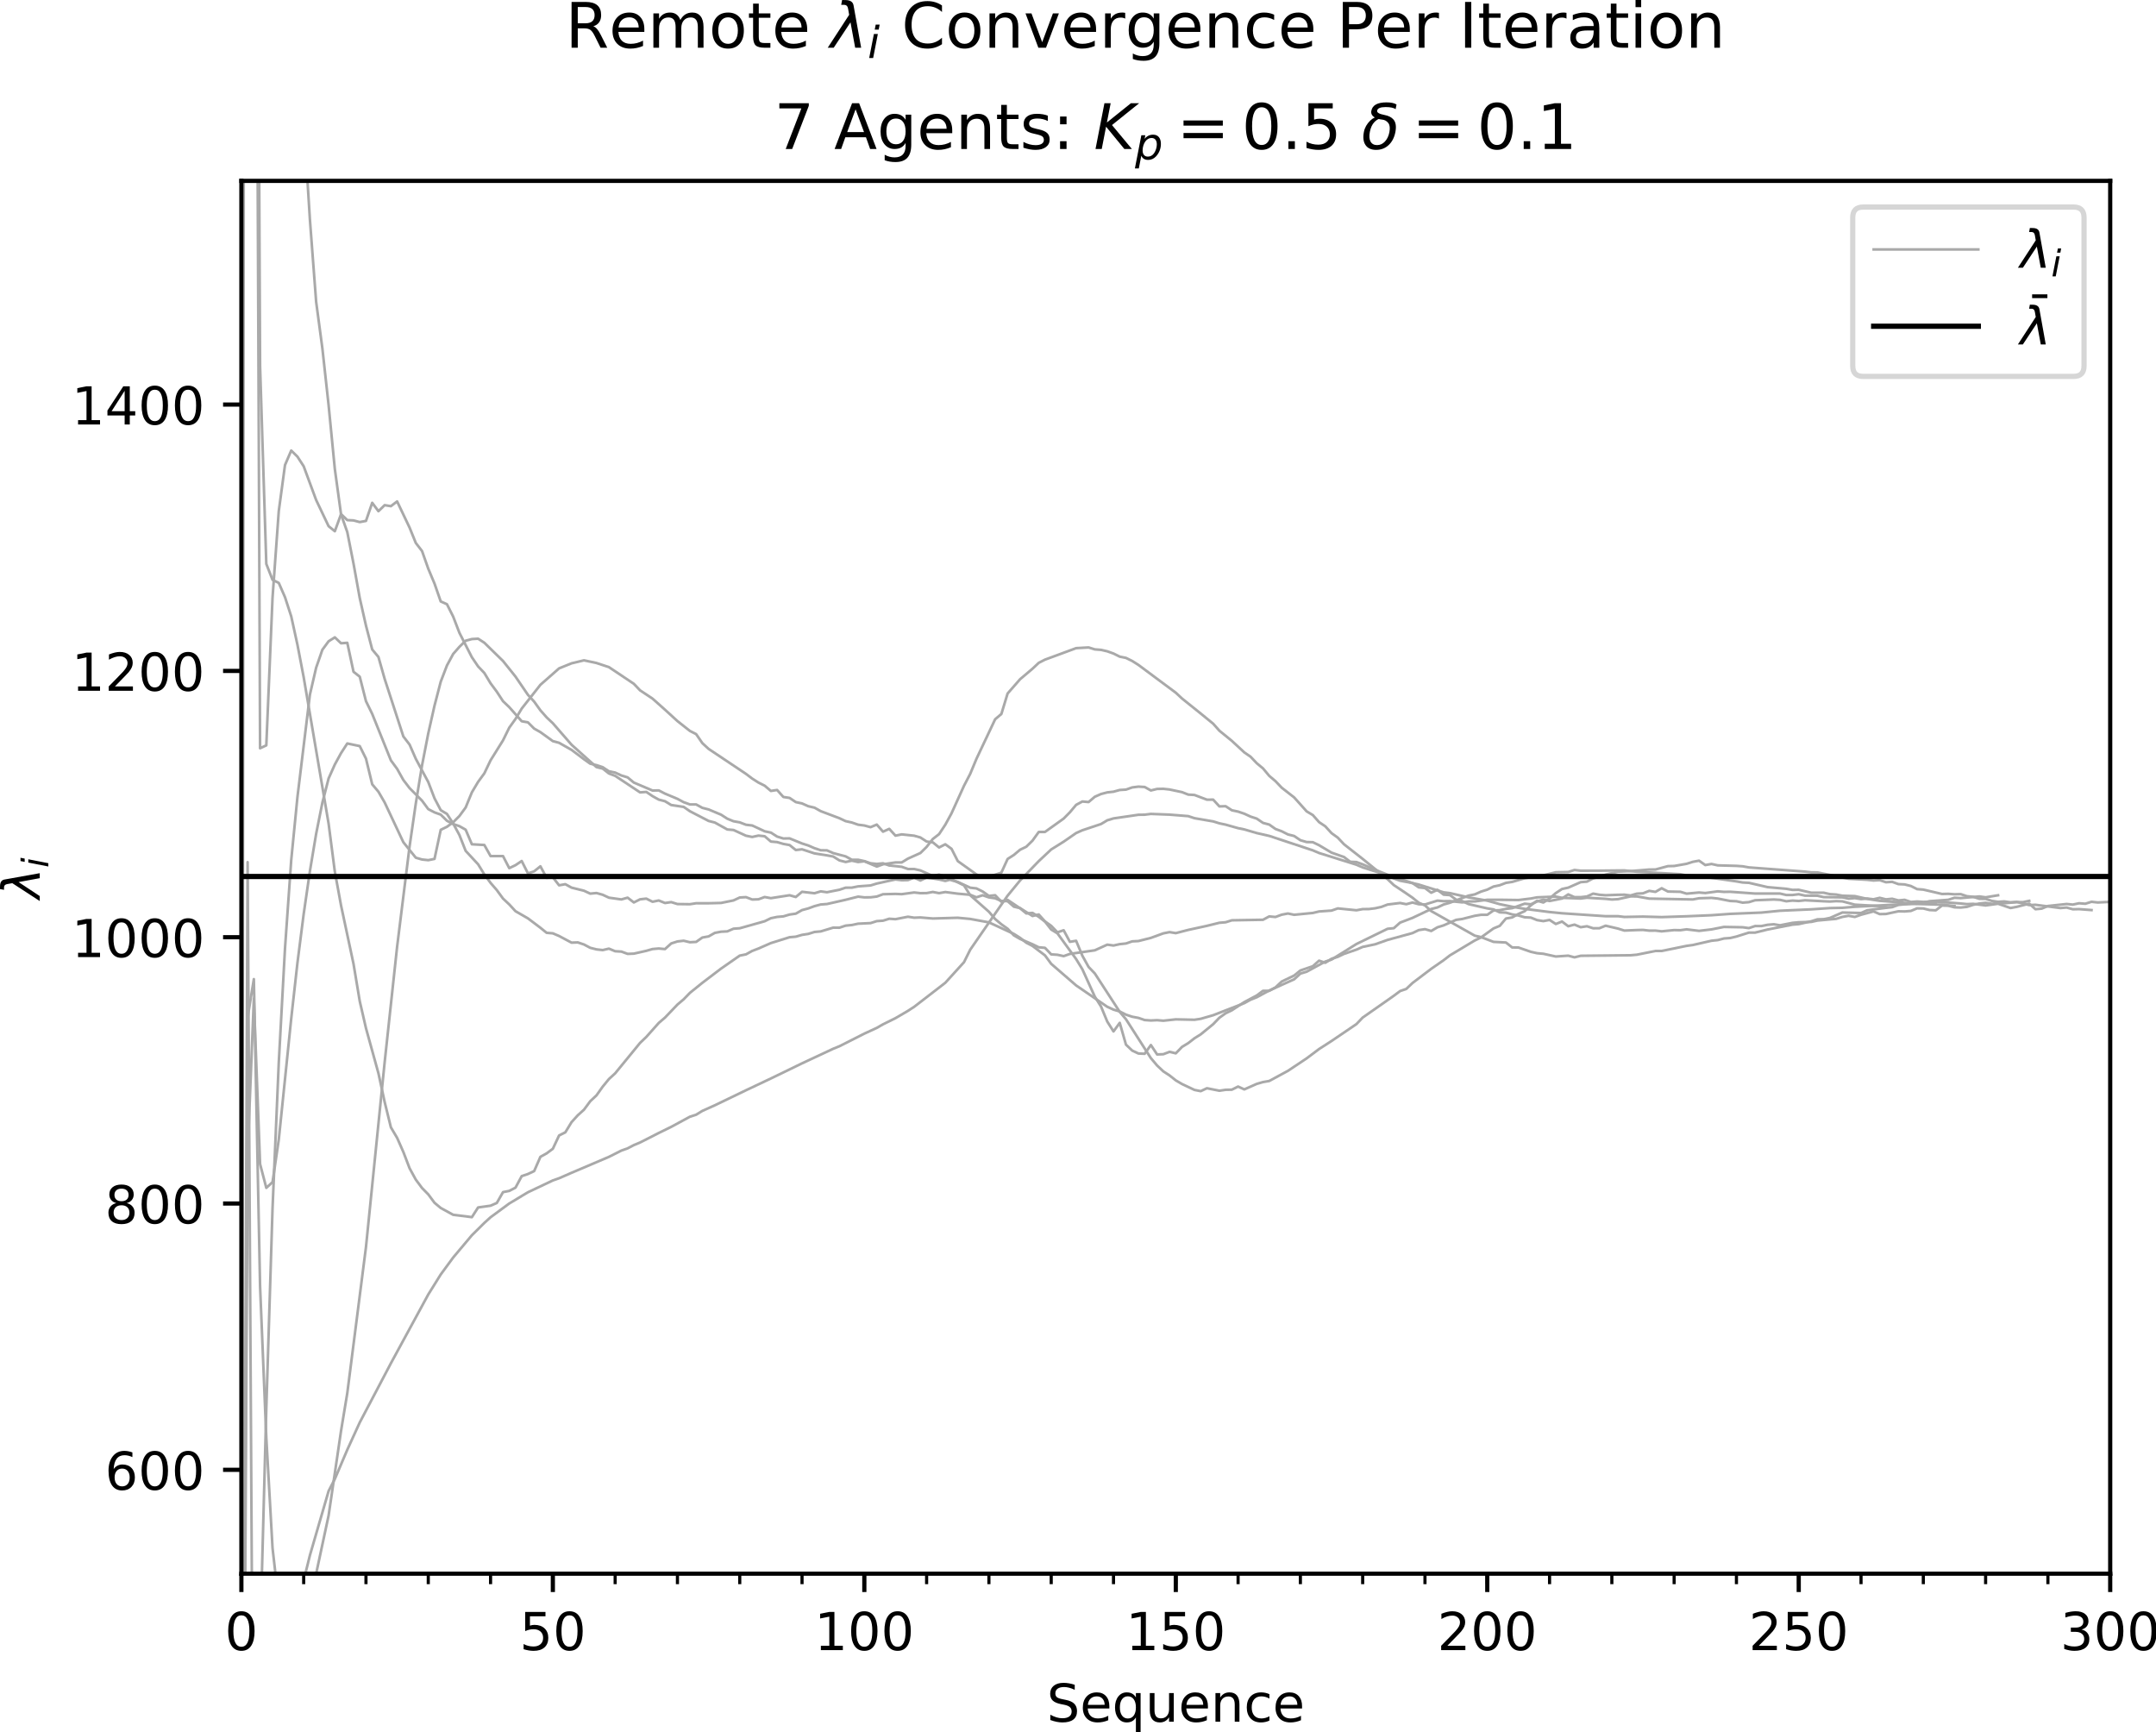 <?xml version="1.0" encoding="utf-8" standalone="no"?>
<!DOCTYPE svg PUBLIC "-//W3C//DTD SVG 1.1//EN"
  "http://www.w3.org/Graphics/SVG/1.1/DTD/svg11.dtd">
<!-- Created with matplotlib (http://matplotlib.org/) -->
<svg height="331pt" version="1.1" viewBox="0 0 412 331" width="412pt" xmlns="http://www.w3.org/2000/svg" xmlns:xlink="http://www.w3.org/1999/xlink">
 <defs>
  <style type="text/css">
*{stroke-linecap:butt;stroke-linejoin:round;}
  </style>
 </defs>
 <g id="figure_1">
  <g id="patch_1">
   <path d="M 0 331.028 
L 412.792 331.028 
L 412.792 0 
L 0 0 
z
" style="fill:#ffffff;"/>
  </g>
  <g id="axes_1">
   <g id="patch_2">
    <path d="M 46.128 300.672 
L 403.248 300.672 
L 403.248 34.56 
L 46.128 34.56 
z
" style="fill:#ffffff;"/>
   </g>
   <g id="matplotlib.axis_1">
    <g id="xtick_1">
     <g id="line2d_1">
      <defs>
       <path d="M 0 0 
L 0 3.5 
" id="m4dc229eabb" style="stroke:#000000;stroke-width:0.8;"/>
      </defs>
      <g>
       <use style="stroke:#000000;stroke-width:0.8;" x="46.128" xlink:href="#m4dc229eabb" y="300.672"/>
      </g>
     </g>
     <g id="text_1">
      <!-- 0 -->
      <defs>
       <path d="M 31.781 66.406 
Q 24.172 66.406 20.328 58.906 
Q 16.5 51.422 16.5 36.375 
Q 16.5 21.391 20.328 13.891 
Q 24.172 6.391 31.781 6.391 
Q 39.453 6.391 43.281 13.891 
Q 47.125 21.391 47.125 36.375 
Q 47.125 51.422 43.281 58.906 
Q 39.453 66.406 31.781 66.406 
z
M 31.781 74.219 
Q 44.047 74.219 50.516 64.516 
Q 56.984 54.828 56.984 36.375 
Q 56.984 17.969 50.516 8.266 
Q 44.047 -1.422 31.781 -1.422 
Q 19.531 -1.422 13.062 8.266 
Q 6.594 17.969 6.594 36.375 
Q 6.594 54.828 13.062 64.516 
Q 19.531 74.219 31.781 74.219 
z
" id="DejaVuSans-30"/>
      </defs>
      <g transform="translate(42.947 315.27)scale(0.1 -0.1)">
       <use xlink:href="#DejaVuSans-30"/>
      </g>
     </g>
    </g>
    <g id="xtick_2">
     <g id="line2d_2">
      <g>
       <use style="stroke:#000000;stroke-width:0.8;" x="105.648" xlink:href="#m4dc229eabb" y="300.672"/>
      </g>
     </g>
     <g id="text_2">
      <!-- 50 -->
      <defs>
       <path d="M 10.797 72.906 
L 49.516 72.906 
L 49.516 64.594 
L 19.828 64.594 
L 19.828 46.734 
Q 21.969 47.469 24.109 47.828 
Q 26.266 48.188 28.422 48.188 
Q 40.625 48.188 47.75 41.5 
Q 54.891 34.812 54.891 23.391 
Q 54.891 11.625 47.562 5.094 
Q 40.234 -1.422 26.906 -1.422 
Q 22.312 -1.422 17.547 -0.641 
Q 12.797 0.141 7.719 1.703 
L 7.719 11.625 
Q 12.109 9.234 16.797 8.062 
Q 21.484 6.891 26.703 6.891 
Q 35.156 6.891 40.078 11.328 
Q 45.016 15.766 45.016 23.391 
Q 45.016 31 40.078 35.438 
Q 35.156 39.891 26.703 39.891 
Q 22.75 39.891 18.812 39.016 
Q 14.891 38.141 10.797 36.281 
z
" id="DejaVuSans-35"/>
      </defs>
      <g transform="translate(99.286 315.27)scale(0.1 -0.1)">
       <use xlink:href="#DejaVuSans-35"/>
       <use x="63.623" xlink:href="#DejaVuSans-30"/>
      </g>
     </g>
    </g>
    <g id="xtick_3">
     <g id="line2d_3">
      <g>
       <use style="stroke:#000000;stroke-width:0.8;" x="165.168" xlink:href="#m4dc229eabb" y="300.672"/>
      </g>
     </g>
     <g id="text_3">
      <!-- 100 -->
      <defs>
       <path d="M 12.406 8.297 
L 28.516 8.297 
L 28.516 63.922 
L 10.984 60.406 
L 10.984 69.391 
L 28.422 72.906 
L 38.281 72.906 
L 38.281 8.297 
L 54.391 8.297 
L 54.391 0 
L 12.406 0 
z
" id="DejaVuSans-31"/>
      </defs>
      <g transform="translate(155.624 315.27)scale(0.1 -0.1)">
       <use xlink:href="#DejaVuSans-31"/>
       <use x="63.623" xlink:href="#DejaVuSans-30"/>
       <use x="127.246" xlink:href="#DejaVuSans-30"/>
      </g>
     </g>
    </g>
    <g id="xtick_4">
     <g id="line2d_4">
      <g>
       <use style="stroke:#000000;stroke-width:0.8;" x="224.688" xlink:href="#m4dc229eabb" y="300.672"/>
      </g>
     </g>
     <g id="text_4">
      <!-- 150 -->
      <g transform="translate(215.144 315.27)scale(0.1 -0.1)">
       <use xlink:href="#DejaVuSans-31"/>
       <use x="63.623" xlink:href="#DejaVuSans-35"/>
       <use x="127.246" xlink:href="#DejaVuSans-30"/>
      </g>
     </g>
    </g>
    <g id="xtick_5">
     <g id="line2d_5">
      <g>
       <use style="stroke:#000000;stroke-width:0.8;" x="284.208" xlink:href="#m4dc229eabb" y="300.672"/>
      </g>
     </g>
     <g id="text_5">
      <!-- 200 -->
      <defs>
       <path d="M 19.188 8.297 
L 53.609 8.297 
L 53.609 0 
L 7.328 0 
L 7.328 8.297 
Q 12.938 14.109 22.625 23.891 
Q 32.328 33.688 34.812 36.531 
Q 39.547 41.844 41.422 45.531 
Q 43.312 49.219 43.312 52.781 
Q 43.312 58.594 39.234 62.25 
Q 35.156 65.922 28.609 65.922 
Q 23.969 65.922 18.812 64.312 
Q 13.672 62.703 7.812 59.422 
L 7.812 69.391 
Q 13.766 71.781 18.938 73 
Q 24.125 74.219 28.422 74.219 
Q 39.75 74.219 46.484 68.547 
Q 53.219 62.891 53.219 53.422 
Q 53.219 48.922 51.531 44.891 
Q 49.859 40.875 45.406 35.406 
Q 44.188 33.984 37.641 27.219 
Q 31.109 20.453 19.188 8.297 
z
" id="DejaVuSans-32"/>
      </defs>
      <g transform="translate(274.664 315.27)scale(0.1 -0.1)">
       <use xlink:href="#DejaVuSans-32"/>
       <use x="63.623" xlink:href="#DejaVuSans-30"/>
       <use x="127.246" xlink:href="#DejaVuSans-30"/>
      </g>
     </g>
    </g>
    <g id="xtick_6">
     <g id="line2d_6">
      <g>
       <use style="stroke:#000000;stroke-width:0.8;" x="343.728" xlink:href="#m4dc229eabb" y="300.672"/>
      </g>
     </g>
     <g id="text_6">
      <!-- 250 -->
      <g transform="translate(334.184 315.27)scale(0.1 -0.1)">
       <use xlink:href="#DejaVuSans-32"/>
       <use x="63.623" xlink:href="#DejaVuSans-35"/>
       <use x="127.246" xlink:href="#DejaVuSans-30"/>
      </g>
     </g>
    </g>
    <g id="xtick_7">
     <g id="line2d_7">
      <g>
       <use style="stroke:#000000;stroke-width:0.8;" x="403.248" xlink:href="#m4dc229eabb" y="300.672"/>
      </g>
     </g>
     <g id="text_7">
      <!-- 300 -->
      <defs>
       <path d="M 40.578 39.312 
Q 47.656 37.797 51.625 33 
Q 55.609 28.219 55.609 21.188 
Q 55.609 10.406 48.188 4.484 
Q 40.766 -1.422 27.094 -1.422 
Q 22.516 -1.422 17.656 -0.516 
Q 12.797 0.391 7.625 2.203 
L 7.625 11.719 
Q 11.719 9.328 16.594 8.109 
Q 21.484 6.891 26.812 6.891 
Q 36.078 6.891 40.938 10.547 
Q 45.797 14.203 45.797 21.188 
Q 45.797 27.641 41.281 31.266 
Q 36.766 34.906 28.719 34.906 
L 20.219 34.906 
L 20.219 43.016 
L 29.109 43.016 
Q 36.375 43.016 40.234 45.922 
Q 44.094 48.828 44.094 54.297 
Q 44.094 59.906 40.109 62.906 
Q 36.141 65.922 28.719 65.922 
Q 24.656 65.922 20.016 65.031 
Q 15.375 64.156 9.812 62.312 
L 9.812 71.094 
Q 15.438 72.656 20.344 73.438 
Q 25.25 74.219 29.594 74.219 
Q 40.828 74.219 47.359 69.109 
Q 53.906 64.016 53.906 55.328 
Q 53.906 49.266 50.438 45.094 
Q 46.969 40.922 40.578 39.312 
z
" id="DejaVuSans-33"/>
      </defs>
      <g transform="translate(393.704 315.27)scale(0.1 -0.1)">
       <use xlink:href="#DejaVuSans-33"/>
       <use x="63.623" xlink:href="#DejaVuSans-30"/>
       <use x="127.246" xlink:href="#DejaVuSans-30"/>
      </g>
     </g>
    </g>
    <g id="xtick_8">
     <g id="line2d_8">
      <defs>
       <path d="M 0 0 
L 0 2 
" id="m695ed7c1ff" style="stroke:#000000;stroke-width:0.6;"/>
      </defs>
      <g>
       <use style="stroke:#000000;stroke-width:0.6;" x="46.128" xlink:href="#m695ed7c1ff" y="300.672"/>
      </g>
     </g>
    </g>
    <g id="xtick_9">
     <g id="line2d_9">
      <g>
       <use style="stroke:#000000;stroke-width:0.6;" x="58.032" xlink:href="#m695ed7c1ff" y="300.672"/>
      </g>
     </g>
    </g>
    <g id="xtick_10">
     <g id="line2d_10">
      <g>
       <use style="stroke:#000000;stroke-width:0.6;" x="69.936" xlink:href="#m695ed7c1ff" y="300.672"/>
      </g>
     </g>
    </g>
    <g id="xtick_11">
     <g id="line2d_11">
      <g>
       <use style="stroke:#000000;stroke-width:0.6;" x="81.84" xlink:href="#m695ed7c1ff" y="300.672"/>
      </g>
     </g>
    </g>
    <g id="xtick_12">
     <g id="line2d_12">
      <g>
       <use style="stroke:#000000;stroke-width:0.6;" x="93.744" xlink:href="#m695ed7c1ff" y="300.672"/>
      </g>
     </g>
    </g>
    <g id="xtick_13">
     <g id="line2d_13">
      <g>
       <use style="stroke:#000000;stroke-width:0.6;" x="105.648" xlink:href="#m695ed7c1ff" y="300.672"/>
      </g>
     </g>
    </g>
    <g id="xtick_14">
     <g id="line2d_14">
      <g>
       <use style="stroke:#000000;stroke-width:0.6;" x="117.552" xlink:href="#m695ed7c1ff" y="300.672"/>
      </g>
     </g>
    </g>
    <g id="xtick_15">
     <g id="line2d_15">
      <g>
       <use style="stroke:#000000;stroke-width:0.6;" x="129.456" xlink:href="#m695ed7c1ff" y="300.672"/>
      </g>
     </g>
    </g>
    <g id="xtick_16">
     <g id="line2d_16">
      <g>
       <use style="stroke:#000000;stroke-width:0.6;" x="141.36" xlink:href="#m695ed7c1ff" y="300.672"/>
      </g>
     </g>
    </g>
    <g id="xtick_17">
     <g id="line2d_17">
      <g>
       <use style="stroke:#000000;stroke-width:0.6;" x="153.264" xlink:href="#m695ed7c1ff" y="300.672"/>
      </g>
     </g>
    </g>
    <g id="xtick_18">
     <g id="line2d_18">
      <g>
       <use style="stroke:#000000;stroke-width:0.6;" x="165.168" xlink:href="#m695ed7c1ff" y="300.672"/>
      </g>
     </g>
    </g>
    <g id="xtick_19">
     <g id="line2d_19">
      <g>
       <use style="stroke:#000000;stroke-width:0.6;" x="177.072" xlink:href="#m695ed7c1ff" y="300.672"/>
      </g>
     </g>
    </g>
    <g id="xtick_20">
     <g id="line2d_20">
      <g>
       <use style="stroke:#000000;stroke-width:0.6;" x="188.976" xlink:href="#m695ed7c1ff" y="300.672"/>
      </g>
     </g>
    </g>
    <g id="xtick_21">
     <g id="line2d_21">
      <g>
       <use style="stroke:#000000;stroke-width:0.6;" x="200.88" xlink:href="#m695ed7c1ff" y="300.672"/>
      </g>
     </g>
    </g>
    <g id="xtick_22">
     <g id="line2d_22">
      <g>
       <use style="stroke:#000000;stroke-width:0.6;" x="212.784" xlink:href="#m695ed7c1ff" y="300.672"/>
      </g>
     </g>
    </g>
    <g id="xtick_23">
     <g id="line2d_23">
      <g>
       <use style="stroke:#000000;stroke-width:0.6;" x="224.688" xlink:href="#m695ed7c1ff" y="300.672"/>
      </g>
     </g>
    </g>
    <g id="xtick_24">
     <g id="line2d_24">
      <g>
       <use style="stroke:#000000;stroke-width:0.6;" x="236.592" xlink:href="#m695ed7c1ff" y="300.672"/>
      </g>
     </g>
    </g>
    <g id="xtick_25">
     <g id="line2d_25">
      <g>
       <use style="stroke:#000000;stroke-width:0.6;" x="248.496" xlink:href="#m695ed7c1ff" y="300.672"/>
      </g>
     </g>
    </g>
    <g id="xtick_26">
     <g id="line2d_26">
      <g>
       <use style="stroke:#000000;stroke-width:0.6;" x="260.4" xlink:href="#m695ed7c1ff" y="300.672"/>
      </g>
     </g>
    </g>
    <g id="xtick_27">
     <g id="line2d_27">
      <g>
       <use style="stroke:#000000;stroke-width:0.6;" x="272.304" xlink:href="#m695ed7c1ff" y="300.672"/>
      </g>
     </g>
    </g>
    <g id="xtick_28">
     <g id="line2d_28">
      <g>
       <use style="stroke:#000000;stroke-width:0.6;" x="284.208" xlink:href="#m695ed7c1ff" y="300.672"/>
      </g>
     </g>
    </g>
    <g id="xtick_29">
     <g id="line2d_29">
      <g>
       <use style="stroke:#000000;stroke-width:0.6;" x="296.112" xlink:href="#m695ed7c1ff" y="300.672"/>
      </g>
     </g>
    </g>
    <g id="xtick_30">
     <g id="line2d_30">
      <g>
       <use style="stroke:#000000;stroke-width:0.6;" x="308.016" xlink:href="#m695ed7c1ff" y="300.672"/>
      </g>
     </g>
    </g>
    <g id="xtick_31">
     <g id="line2d_31">
      <g>
       <use style="stroke:#000000;stroke-width:0.6;" x="319.92" xlink:href="#m695ed7c1ff" y="300.672"/>
      </g>
     </g>
    </g>
    <g id="xtick_32">
     <g id="line2d_32">
      <g>
       <use style="stroke:#000000;stroke-width:0.6;" x="331.824" xlink:href="#m695ed7c1ff" y="300.672"/>
      </g>
     </g>
    </g>
    <g id="xtick_33">
     <g id="line2d_33">
      <g>
       <use style="stroke:#000000;stroke-width:0.6;" x="343.728" xlink:href="#m695ed7c1ff" y="300.672"/>
      </g>
     </g>
    </g>
    <g id="xtick_34">
     <g id="line2d_34">
      <g>
       <use style="stroke:#000000;stroke-width:0.6;" x="355.632" xlink:href="#m695ed7c1ff" y="300.672"/>
      </g>
     </g>
    </g>
    <g id="xtick_35">
     <g id="line2d_35">
      <g>
       <use style="stroke:#000000;stroke-width:0.6;" x="367.536" xlink:href="#m695ed7c1ff" y="300.672"/>
      </g>
     </g>
    </g>
    <g id="xtick_36">
     <g id="line2d_36">
      <g>
       <use style="stroke:#000000;stroke-width:0.6;" x="379.44" xlink:href="#m695ed7c1ff" y="300.672"/>
      </g>
     </g>
    </g>
    <g id="xtick_37">
     <g id="line2d_37">
      <g>
       <use style="stroke:#000000;stroke-width:0.6;" x="391.344" xlink:href="#m695ed7c1ff" y="300.672"/>
      </g>
     </g>
    </g>
    <g id="xtick_38">
     <g id="line2d_38">
      <g>
       <use style="stroke:#000000;stroke-width:0.6;" x="403.248" xlink:href="#m695ed7c1ff" y="300.672"/>
      </g>
     </g>
    </g>
    <g id="text_8">
     <!-- Sequence -->
     <defs>
      <path d="M 53.516 70.516 
L 53.516 60.891 
Q 47.906 63.578 42.922 64.891 
Q 37.938 66.219 33.297 66.219 
Q 25.25 66.219 20.875 63.094 
Q 16.5 59.969 16.5 54.203 
Q 16.5 49.359 19.406 46.891 
Q 22.312 44.438 30.422 42.922 
L 36.375 41.703 
Q 47.406 39.594 52.656 34.297 
Q 57.906 29 57.906 20.125 
Q 57.906 9.516 50.797 4.047 
Q 43.703 -1.422 29.984 -1.422 
Q 24.812 -1.422 18.969 -0.25 
Q 13.141 0.922 6.891 3.219 
L 6.891 13.375 
Q 12.891 10.016 18.656 8.297 
Q 24.422 6.594 29.984 6.594 
Q 38.422 6.594 43.016 9.906 
Q 47.609 13.234 47.609 19.391 
Q 47.609 24.75 44.312 27.781 
Q 41.016 30.812 33.5 32.328 
L 27.484 33.5 
Q 16.453 35.688 11.516 40.375 
Q 6.594 45.062 6.594 53.422 
Q 6.594 63.094 13.406 68.656 
Q 20.219 74.219 32.172 74.219 
Q 37.312 74.219 42.625 73.281 
Q 47.953 72.359 53.516 70.516 
z
" id="DejaVuSans-53"/>
      <path d="M 56.203 29.594 
L 56.203 25.203 
L 14.891 25.203 
Q 15.484 15.922 20.484 11.062 
Q 25.484 6.203 34.422 6.203 
Q 39.594 6.203 44.453 7.469 
Q 49.312 8.734 54.109 11.281 
L 54.109 2.781 
Q 49.266 0.734 44.188 -0.344 
Q 39.109 -1.422 33.891 -1.422 
Q 20.797 -1.422 13.156 6.188 
Q 5.516 13.812 5.516 26.812 
Q 5.516 40.234 12.766 48.109 
Q 20.016 56 32.328 56 
Q 43.359 56 49.781 48.891 
Q 56.203 41.797 56.203 29.594 
z
M 47.219 32.234 
Q 47.125 39.594 43.094 43.984 
Q 39.062 48.391 32.422 48.391 
Q 24.906 48.391 20.391 44.141 
Q 15.875 39.891 15.188 32.172 
z
" id="DejaVuSans-65"/>
      <path d="M 14.797 27.297 
Q 14.797 17.391 18.875 11.75 
Q 22.953 6.109 30.078 6.109 
Q 37.203 6.109 41.297 11.75 
Q 45.406 17.391 45.406 27.297 
Q 45.406 37.203 41.297 42.844 
Q 37.203 48.484 30.078 48.484 
Q 22.953 48.484 18.875 42.844 
Q 14.797 37.203 14.797 27.297 
z
M 45.406 8.203 
Q 42.578 3.328 38.25 0.953 
Q 33.938 -1.422 27.875 -1.422 
Q 17.969 -1.422 11.734 6.484 
Q 5.516 14.406 5.516 27.297 
Q 5.516 40.188 11.734 48.094 
Q 17.969 56 27.875 56 
Q 33.938 56 38.25 53.625 
Q 42.578 51.266 45.406 46.391 
L 45.406 54.688 
L 54.391 54.688 
L 54.391 -20.797 
L 45.406 -20.797 
z
" id="DejaVuSans-71"/>
      <path d="M 8.5 21.578 
L 8.5 54.688 
L 17.484 54.688 
L 17.484 21.922 
Q 17.484 14.156 20.5 10.266 
Q 23.531 6.391 29.594 6.391 
Q 36.859 6.391 41.078 11.031 
Q 45.312 15.672 45.312 23.688 
L 45.312 54.688 
L 54.297 54.688 
L 54.297 0 
L 45.312 0 
L 45.312 8.406 
Q 42.047 3.422 37.719 1 
Q 33.406 -1.422 27.688 -1.422 
Q 18.266 -1.422 13.375 4.438 
Q 8.5 10.297 8.5 21.578 
z
M 31.109 56 
z
" id="DejaVuSans-75"/>
      <path d="M 54.891 33.016 
L 54.891 0 
L 45.906 0 
L 45.906 32.719 
Q 45.906 40.484 42.875 44.328 
Q 39.844 48.188 33.797 48.188 
Q 26.516 48.188 22.312 43.547 
Q 18.109 38.922 18.109 30.906 
L 18.109 0 
L 9.078 0 
L 9.078 54.688 
L 18.109 54.688 
L 18.109 46.188 
Q 21.344 51.125 25.703 53.562 
Q 30.078 56 35.797 56 
Q 45.219 56 50.047 50.172 
Q 54.891 44.344 54.891 33.016 
z
" id="DejaVuSans-6e"/>
      <path d="M 48.781 52.594 
L 48.781 44.188 
Q 44.969 46.297 41.141 47.344 
Q 37.312 48.391 33.406 48.391 
Q 24.656 48.391 19.812 42.844 
Q 14.984 37.312 14.984 27.297 
Q 14.984 17.281 19.812 11.734 
Q 24.656 6.203 33.406 6.203 
Q 37.312 6.203 41.141 7.25 
Q 44.969 8.297 48.781 10.406 
L 48.781 2.094 
Q 45.016 0.344 40.984 -0.531 
Q 36.969 -1.422 32.422 -1.422 
Q 20.062 -1.422 12.781 6.344 
Q 5.516 14.109 5.516 27.297 
Q 5.516 40.672 12.859 48.328 
Q 20.219 56 33.016 56 
Q 37.156 56 41.109 55.141 
Q 45.062 54.297 48.781 52.594 
z
" id="DejaVuSans-63"/>
     </defs>
     <g transform="translate(200.023 328.949)scale(0.1 -0.1)">
      <use xlink:href="#DejaVuSans-53"/>
      <use x="63.477" xlink:href="#DejaVuSans-65"/>
      <use x="125" xlink:href="#DejaVuSans-71"/>
      <use x="188.477" xlink:href="#DejaVuSans-75"/>
      <use x="251.855" xlink:href="#DejaVuSans-65"/>
      <use x="313.379" xlink:href="#DejaVuSans-6e"/>
      <use x="376.758" xlink:href="#DejaVuSans-63"/>
      <use x="431.738" xlink:href="#DejaVuSans-65"/>
     </g>
    </g>
   </g>
   <g id="matplotlib.axis_2">
    <g id="ytick_1">
     <g id="line2d_39">
      <defs>
       <path d="M 0 0 
L -3.5 0 
" id="m84d6e96f50" style="stroke:#000000;stroke-width:0.8;"/>
      </defs>
      <g>
       <use style="stroke:#000000;stroke-width:0.8;" x="46.128" xlink:href="#m84d6e96f50" y="280.828"/>
      </g>
     </g>
     <g id="text_9">
      <!-- 600 -->
      <defs>
       <path d="M 33.016 40.375 
Q 26.375 40.375 22.484 35.828 
Q 18.609 31.297 18.609 23.391 
Q 18.609 15.531 22.484 10.953 
Q 26.375 6.391 33.016 6.391 
Q 39.656 6.391 43.531 10.953 
Q 47.406 15.531 47.406 23.391 
Q 47.406 31.297 43.531 35.828 
Q 39.656 40.375 33.016 40.375 
z
M 52.594 71.297 
L 52.594 62.312 
Q 48.875 64.062 45.094 64.984 
Q 41.312 65.922 37.594 65.922 
Q 27.828 65.922 22.672 59.328 
Q 17.531 52.734 16.797 39.406 
Q 19.672 43.656 24.016 45.922 
Q 28.375 48.188 33.594 48.188 
Q 44.578 48.188 50.953 41.516 
Q 57.328 34.859 57.328 23.391 
Q 57.328 12.156 50.688 5.359 
Q 44.047 -1.422 33.016 -1.422 
Q 20.359 -1.422 13.672 8.266 
Q 6.984 17.969 6.984 36.375 
Q 6.984 53.656 15.188 63.938 
Q 23.391 74.219 37.203 74.219 
Q 40.922 74.219 44.703 73.484 
Q 48.484 72.75 52.594 71.297 
z
" id="DejaVuSans-36"/>
      </defs>
      <g transform="translate(20.041 284.627)scale(0.1 -0.1)">
       <use xlink:href="#DejaVuSans-36"/>
       <use x="63.623" xlink:href="#DejaVuSans-30"/>
       <use x="127.246" xlink:href="#DejaVuSans-30"/>
      </g>
     </g>
    </g>
    <g id="ytick_2">
     <g id="line2d_40">
      <g>
       <use style="stroke:#000000;stroke-width:0.8;" x="46.128" xlink:href="#m84d6e96f50" y="229.946"/>
      </g>
     </g>
     <g id="text_10">
      <!-- 800 -->
      <defs>
       <path d="M 31.781 34.625 
Q 24.75 34.625 20.719 30.859 
Q 16.703 27.094 16.703 20.516 
Q 16.703 13.922 20.719 10.156 
Q 24.75 6.391 31.781 6.391 
Q 38.812 6.391 42.859 10.172 
Q 46.922 13.969 46.922 20.516 
Q 46.922 27.094 42.891 30.859 
Q 38.875 34.625 31.781 34.625 
z
M 21.922 38.812 
Q 15.578 40.375 12.031 44.719 
Q 8.5 49.078 8.5 55.328 
Q 8.5 64.062 14.719 69.141 
Q 20.953 74.219 31.781 74.219 
Q 42.672 74.219 48.875 69.141 
Q 55.078 64.062 55.078 55.328 
Q 55.078 49.078 51.531 44.719 
Q 48 40.375 41.703 38.812 
Q 48.828 37.156 52.797 32.312 
Q 56.781 27.484 56.781 20.516 
Q 56.781 9.906 50.312 4.234 
Q 43.844 -1.422 31.781 -1.422 
Q 19.734 -1.422 13.25 4.234 
Q 6.781 9.906 6.781 20.516 
Q 6.781 27.484 10.781 32.312 
Q 14.797 37.156 21.922 38.812 
z
M 18.312 54.391 
Q 18.312 48.734 21.844 45.562 
Q 25.391 42.391 31.781 42.391 
Q 38.141 42.391 41.719 45.562 
Q 45.312 48.734 45.312 54.391 
Q 45.312 60.062 41.719 63.234 
Q 38.141 66.406 31.781 66.406 
Q 25.391 66.406 21.844 63.234 
Q 18.312 60.062 18.312 54.391 
z
" id="DejaVuSans-38"/>
      </defs>
      <g transform="translate(20.041 233.745)scale(0.1 -0.1)">
       <use xlink:href="#DejaVuSans-38"/>
       <use x="63.623" xlink:href="#DejaVuSans-30"/>
       <use x="127.246" xlink:href="#DejaVuSans-30"/>
      </g>
     </g>
    </g>
    <g id="ytick_3">
     <g id="line2d_41">
      <g>
       <use style="stroke:#000000;stroke-width:0.8;" x="46.128" xlink:href="#m84d6e96f50" y="179.064"/>
      </g>
     </g>
     <g id="text_11">
      <!-- 1000 -->
      <g transform="translate(13.678 182.864)scale(0.1 -0.1)">
       <use xlink:href="#DejaVuSans-31"/>
       <use x="63.623" xlink:href="#DejaVuSans-30"/>
       <use x="127.246" xlink:href="#DejaVuSans-30"/>
       <use x="190.869" xlink:href="#DejaVuSans-30"/>
      </g>
     </g>
    </g>
    <g id="ytick_4">
     <g id="line2d_42">
      <g>
       <use style="stroke:#000000;stroke-width:0.8;" x="46.128" xlink:href="#m84d6e96f50" y="128.183"/>
      </g>
     </g>
     <g id="text_12">
      <!-- 1200 -->
      <g transform="translate(13.678 131.982)scale(0.1 -0.1)">
       <use xlink:href="#DejaVuSans-31"/>
       <use x="63.623" xlink:href="#DejaVuSans-32"/>
       <use x="127.246" xlink:href="#DejaVuSans-30"/>
       <use x="190.869" xlink:href="#DejaVuSans-30"/>
      </g>
     </g>
    </g>
    <g id="ytick_5">
     <g id="line2d_43">
      <g>
       <use style="stroke:#000000;stroke-width:0.8;" x="46.128" xlink:href="#m84d6e96f50" y="77.301"/>
      </g>
     </g>
     <g id="text_13">
      <!-- 1400 -->
      <defs>
       <path d="M 37.797 64.312 
L 12.891 25.391 
L 37.797 25.391 
z
M 35.203 72.906 
L 47.609 72.906 
L 47.609 25.391 
L 58.016 25.391 
L 58.016 17.188 
L 47.609 17.188 
L 47.609 0 
L 37.797 0 
L 37.797 17.188 
L 4.891 17.188 
L 4.891 26.703 
z
" id="DejaVuSans-34"/>
      </defs>
      <g transform="translate(13.678 81.1)scale(0.1 -0.1)">
       <use xlink:href="#DejaVuSans-31"/>
       <use x="63.623" xlink:href="#DejaVuSans-34"/>
       <use x="127.246" xlink:href="#DejaVuSans-30"/>
       <use x="190.869" xlink:href="#DejaVuSans-30"/>
      </g>
     </g>
    </g>
    <g id="text_14">
     <!-- $\lambda_i$ -->
     <defs>
      <path d="M 36.719 67.438 
L 48.828 0 
L 39.312 0 
L 31.844 40.438 
L 5.125 0 
L -4.391 0 
L 29.734 52.438 
L 28.031 62.109 
Q 26.953 68.266 21.734 68.266 
L 17.047 68.266 
L 18.5 75.984 
L 24.219 75.875 
Q 35.203 75.734 36.719 67.438 
z
" id="DejaVuSans-Oblique-3bb"/>
      <path d="M 18.312 75.984 
L 27.297 75.984 
L 25.094 64.594 
L 16.109 64.594 
z
M 14.203 54.688 
L 23.188 54.688 
L 12.5 0 
L 3.516 0 
z
" id="DejaVuSans-Oblique-69"/>
     </defs>
     <g transform="translate(7.598 171.716)rotate(-90)scale(0.1 -0.1)">
      <use transform="translate(0 0.016)" xlink:href="#DejaVuSans-Oblique-3bb"/>
      <use transform="translate(59.18 -16.391)scale(0.7)" xlink:href="#DejaVuSans-Oblique-69"/>
     </g>
    </g>
   </g>
   <g id="line2d_44">
    <path clip-path="url(#p370b998034)" d="M 46.193 332.028 
L 46.406 -1 
M 49.095 -1 
L 49.699 142.963 
L 50.89 142.408 
L 52.08 114.189 
L 53.271 97.65 
L 54.461 88.855 
L 55.651 86.082 
L 56.842 87.252 
L 58.032 89.089 
L 60.413 95.531 
L 62.794 100.532 
L 63.984 101.496 
L 65.175 98.228 
L 66.365 99.375 
L 67.555 99.433 
L 68.746 99.748 
L 69.936 99.525 
L 71.127 96.069 
L 72.317 97.669 
L 73.507 96.516 
L 74.698 96.71 
L 75.888 95.805 
L 78.269 100.807 
L 79.459 103.743 
L 80.65 105.285 
L 81.84 108.658 
L 83.031 111.495 
L 84.221 114.913 
L 85.411 115.441 
L 86.602 117.815 
L 87.792 120.905 
L 90.173 125.576 
L 91.363 127.326 
L 92.554 128.584 
L 93.744 130.554 
L 94.935 132.159 
L 96.125 133.974 
L 97.315 135.108 
L 99.696 137.803 
L 100.887 138.014 
L 102.077 139.207 
L 103.267 139.881 
L 105.648 141.601 
L 106.839 141.921 
L 109.219 143.272 
L 111.6 145.066 
L 112.791 145.91 
L 113.981 146.188 
L 115.171 146.58 
L 116.362 147.368 
L 117.552 147.609 
L 118.743 148.163 
L 119.933 148.53 
L 121.123 149.519 
L 124.695 151.039 
L 125.885 151.016 
L 127.075 151.631 
L 129.456 152.629 
L 130.647 153.27 
L 131.837 153.696 
L 133.027 153.695 
L 134.218 154.349 
L 135.408 154.655 
L 137.789 155.654 
L 138.979 156.42 
L 140.17 156.909 
L 141.36 157.12 
L 142.551 157.579 
L 143.741 157.718 
L 146.122 158.827 
L 147.312 159.079 
L 148.503 159.837 
L 149.693 160.204 
L 150.883 160.183 
L 153.264 161.155 
L 154.455 161.536 
L 155.645 162.057 
L 156.835 162.45 
L 158.026 162.472 
L 159.216 162.992 
L 161.597 163.62 
L 162.787 164.269 
L 163.978 164.268 
L 165.168 164.526 
L 166.359 164.936 
L 167.549 165.066 
L 168.739 164.943 
L 169.93 165.362 
L 172.311 165.612 
L 173.501 166.034 
L 174.691 166.034 
L 175.882 166.303 
L 178.263 167.368 
L 179.453 167.1 
L 180.643 167.498 
L 181.834 168.183 
L 183.024 168.503 
L 185.405 169.605 
L 186.595 169.743 
L 187.786 170.334 
L 188.976 171.172 
L 190.167 171.043 
L 191.357 172.284 
L 192.547 171.936 
L 194.928 173.531 
L 196.119 174.521 
L 197.309 174.419 
L 198.499 175.169 
L 199.69 176.08 
L 200.88 177.599 
L 202.071 178.327 
L 205.642 183.241 
L 206.832 185.183 
L 209.213 190.419 
L 210.403 192.313 
L 211.594 195.184 
L 212.784 197.065 
L 213.975 195.429 
L 215.165 199.586 
L 216.355 200.722 
L 217.546 201.284 
L 218.736 201.337 
L 219.927 199.663 
L 221.117 201.464 
L 222.307 201.419 
L 223.498 200.964 
L 224.688 201.25 
L 225.879 200.021 
L 227.069 199.298 
L 228.259 198.373 
L 229.45 197.629 
L 231.831 195.68 
L 233.021 194.447 
L 234.211 193.598 
L 235.402 193.024 
L 237.783 191.458 
L 240.163 190.193 
L 241.354 189.308 
L 242.544 189.306 
L 243.735 188.658 
L 244.925 187.538 
L 247.306 186.388 
L 248.496 185.422 
L 250.877 184.607 
L 252.067 183.548 
L 253.258 183.946 
L 254.448 183.19 
L 255.639 182.818 
L 256.829 182.25 
L 259.21 181.437 
L 260.4 180.918 
L 262.781 180.42 
L 265.162 179.578 
L 269.923 178.276 
L 271.114 177.704 
L 272.304 177.525 
L 273.495 177.876 
L 274.685 177.173 
L 275.875 176.8 
L 278.256 175.749 
L 279.447 175.577 
L 281.827 174.973 
L 283.018 174.784 
L 284.208 174.783 
L 285.399 173.959 
L 286.589 173.902 
L 287.779 173.65 
L 288.97 173.514 
L 291.351 172.661 
L 292.541 172.78 
L 293.731 172.239 
L 294.922 171.891 
L 296.112 172.15 
L 298.493 171.672 
L 299.683 170.882 
L 300.874 171.41 
L 302.064 171.416 
L 303.255 171.28 
L 304.445 170.738 
L 305.635 170.955 
L 306.826 171.048 
L 309.207 170.96 
L 310.397 170.94 
L 311.587 171.092 
L 312.778 170.747 
L 313.968 170.682 
L 315.159 170.21 
L 316.349 170.403 
L 317.539 169.709 
L 318.73 170.337 
L 321.111 170.386 
L 322.301 170.742 
L 324.682 170.525 
L 325.872 170.624 
L 328.253 170.303 
L 329.443 170.404 
L 330.634 170.384 
L 335.395 170.723 
L 340.157 170.723 
L 341.347 170.999 
L 342.538 170.999 
L 343.728 170.852 
L 344.919 171.12 
L 347.299 171.138 
L 348.49 171.408 
L 352.061 171.452 
L 353.251 171.701 
L 354.442 171.594 
L 355.632 171.784 
L 356.823 171.678 
L 358.013 171.82 
L 359.203 171.541 
L 360.394 171.834 
L 361.584 171.718 
L 362.775 172.035 
L 363.965 171.924 
L 365.155 172.333 
L 366.346 172.241 
L 367.536 172.319 
L 369.917 172.235 
L 371.107 172.412 
L 372.298 172.442 
L 374.679 172.622 
L 375.869 172.74 
L 377.059 172.689 
L 379.44 172.996 
L 381.821 172.672 
L 384.202 173.488 
L 385.392 173.261 
L 387.773 172.653 
L 388.963 173.714 
L 390.154 173.606 
L 391.344 173.103 
L 394.915 172.72 
L 396.106 172.833 
L 397.296 172.579 
L 398.487 172.671 
L 399.677 172.298 
L 400.867 172.43 
L 403.248 172.312 
L 404.439 172.475 
L 404.439 172.475 
" style="fill:none;stroke:#a9a9a9;stroke-linecap:square;stroke-width:0.5;"/>
   </g>
   <g id="line2d_45">
    <path clip-path="url(#p370b998034)" d="M 46.577 332.028 
L 47.319 164.723 
L 48.307 332.028 
M 49.285 332.028 
L 49.699 313.786 
L 50.89 269.1 
L 52.08 230.878 
L 53.271 203.027 
L 54.461 181.185 
L 55.651 164.337 
L 56.842 152.266 
L 59.223 132.707 
L 60.413 127.573 
L 61.603 124.146 
L 62.794 122.523 
L 63.984 121.775 
L 65.175 122.904 
L 66.365 122.815 
L 67.555 128.35 
L 68.746 129.287 
L 69.936 133.969 
L 71.127 136.4 
L 74.698 145.277 
L 75.888 146.898 
L 77.079 149.025 
L 78.269 150.58 
L 80.65 152.983 
L 81.84 154.593 
L 83.031 155.216 
L 84.221 155.644 
L 85.411 156.817 
L 86.602 157.447 
L 87.792 157.849 
L 88.983 158.521 
L 90.173 161.309 
L 92.554 161.444 
L 93.744 163.563 
L 96.125 163.566 
L 97.315 165.872 
L 98.506 165.301 
L 99.696 164.505 
L 100.887 166.874 
L 102.077 166.476 
L 103.267 165.518 
L 104.458 167.716 
L 105.648 167.617 
L 106.839 169.149 
L 108.029 168.936 
L 109.219 169.592 
L 111.6 170.186 
L 112.791 170.739 
L 113.981 170.622 
L 115.171 170.954 
L 116.362 171.512 
L 118.743 171.847 
L 119.933 171.51 
L 121.123 172.423 
L 122.314 171.825 
L 123.504 171.693 
L 124.695 172.29 
L 125.885 172.048 
L 127.075 172.53 
L 128.266 172.361 
L 129.456 172.729 
L 131.837 172.761 
L 133.027 172.576 
L 135.408 172.577 
L 137.789 172.517 
L 140.17 172.036 
L 141.36 171.479 
L 142.551 171.41 
L 143.741 171.86 
L 144.931 171.824 
L 146.122 171.388 
L 147.312 171.604 
L 150.883 171.048 
L 152.074 171.383 
L 153.264 170.388 
L 155.645 170.664 
L 156.835 170.306 
L 158.026 170.472 
L 160.407 170 
L 161.597 169.602 
L 162.787 169.593 
L 163.978 169.353 
L 166.359 169.177 
L 167.549 168.814 
L 169.93 168.284 
L 171.12 168.033 
L 172.311 168.18 
L 173.501 168.153 
L 174.691 167.675 
L 175.882 168.235 
L 177.072 167.647 
L 179.453 168.031 
L 180.643 168.314 
L 181.834 167.996 
L 184.215 169.162 
L 185.405 171.046 
L 188.976 174.199 
L 190.167 175.593 
L 191.357 176.594 
L 192.547 177.441 
L 193.738 178.708 
L 194.928 179.395 
L 197.309 180.41 
L 198.499 180.994 
L 199.69 181.093 
L 200.88 182.344 
L 202.071 182.42 
L 203.261 182.681 
L 204.451 182.255 
L 209.213 181.567 
L 211.594 180.487 
L 212.784 180.651 
L 213.975 180.39 
L 215.165 180.266 
L 216.355 179.86 
L 217.546 179.798 
L 219.927 179.196 
L 222.307 178.327 
L 223.498 178.093 
L 224.688 178.285 
L 227.069 177.669 
L 230.64 176.892 
L 233.021 176.306 
L 234.211 176.209 
L 235.402 175.835 
L 241.354 175.732 
L 242.544 175.093 
L 243.735 175.201 
L 244.925 174.76 
L 246.115 174.535 
L 247.306 174.78 
L 250.877 174.431 
L 252.067 174.146 
L 254.448 173.979 
L 255.639 173.563 
L 259.21 173.918 
L 260.4 173.696 
L 261.591 173.686 
L 262.781 173.539 
L 263.971 173.273 
L 265.162 172.821 
L 267.543 172.529 
L 268.733 172.758 
L 269.923 172.439 
L 271.114 172.761 
L 272.304 172.817 
L 274.685 172.075 
L 275.875 172.178 
L 277.066 172.162 
L 279.447 172.411 
L 280.637 172.227 
L 281.827 172.223 
L 284.208 171.914 
L 286.589 171.912 
L 290.16 171.962 
L 292.541 171.671 
L 293.731 171.45 
L 297.303 171.306 
L 298.493 171.537 
L 302.064 171.672 
L 303.255 171.518 
L 306.826 171.734 
L 308.016 171.86 
L 309.207 171.793 
L 311.587 171.267 
L 312.778 171.27 
L 315.159 171.69 
L 323.491 171.849 
L 324.682 171.624 
L 327.063 171.549 
L 328.253 171.679 
L 330.634 172.144 
L 331.824 172.194 
L 333.015 172.462 
L 334.205 172.366 
L 335.395 172.003 
L 338.967 171.86 
L 340.157 171.928 
L 341.347 172.197 
L 342.538 172.068 
L 343.728 172.141 
L 344.919 172.008 
L 348.49 172.196 
L 349.68 172.246 
L 350.871 172.172 
L 352.061 172.213 
L 354.442 172.847 
L 359.203 173.12 
L 360.394 173.344 
L 360.394 173.344 
" style="fill:none;stroke:#a9a9a9;stroke-linecap:square;stroke-width:0.5;"/>
   </g>
   <g id="line2d_46">
    <path clip-path="url(#p370b998034)" d="M 47.044 332.028 
L 47.319 301.659 
L 47.996 332.028 
M 52.449 332.028 
L 54.461 319.157 
L 55.651 312.596 
L 56.842 306.761 
L 59.223 297.153 
L 61.603 288.982 
L 62.794 284.876 
L 63.984 282.579 
L 66.365 276.995 
L 68.746 271.779 
L 74.698 260.466 
L 81.84 247.324 
L 84.221 243.503 
L 86.602 240.259 
L 88.983 237.426 
L 90.173 236.008 
L 92.554 233.652 
L 93.744 232.572 
L 97.315 229.941 
L 100.887 227.795 
L 105.648 225.536 
L 106.839 225.118 
L 109.219 224.075 
L 113.981 222.048 
L 116.362 221.032 
L 118.743 219.831 
L 119.933 219.408 
L 121.123 218.785 
L 122.314 218.289 
L 125.885 216.466 
L 128.266 215.298 
L 131.837 213.364 
L 133.027 212.98 
L 134.218 212.248 
L 136.599 211.178 
L 142.551 208.307 
L 147.312 206.055 
L 153.264 203.165 
L 159.216 200.379 
L 160.407 199.897 
L 165.168 197.487 
L 167.549 196.391 
L 168.739 195.708 
L 171.12 194.531 
L 173.501 193.136 
L 174.691 192.365 
L 180.643 187.77 
L 184.215 183.838 
L 185.405 181.45 
L 191.357 172.831 
L 192.547 171.132 
L 194.928 168.225 
L 198.499 164.529 
L 200.88 162.297 
L 203.261 160.81 
L 205.642 159.163 
L 206.832 158.633 
L 210.403 157.442 
L 211.594 156.727 
L 212.784 156.368 
L 217.546 155.672 
L 218.736 155.657 
L 219.927 155.508 
L 223.498 155.645 
L 227.069 155.932 
L 228.259 156.325 
L 231.831 156.94 
L 233.021 157.308 
L 234.211 157.557 
L 236.592 158.23 
L 237.783 158.47 
L 240.163 159.168 
L 242.544 159.71 
L 250.877 162.469 
L 252.067 162.977 
L 259.21 165.212 
L 260.4 165.731 
L 265.162 167.245 
L 268.733 168.324 
L 269.923 168.725 
L 271.114 169.002 
L 274.685 170.124 
L 275.875 170.494 
L 277.066 170.64 
L 280.637 171.454 
L 284.208 172.081 
L 286.589 172.75 
L 288.97 173.245 
L 291.351 173.646 
L 296.112 174.254 
L 298.493 174.489 
L 306.826 175.052 
L 309.207 175.049 
L 310.397 175.194 
L 313.968 175.126 
L 317.539 175.222 
L 322.301 175.066 
L 327.063 174.863 
L 330.634 174.605 
L 336.586 174.36 
L 340.157 174.007 
L 346.109 173.741 
L 349.68 173.497 
L 352.061 173.447 
L 354.442 173.249 
L 361.584 172.873 
L 363.965 172.727 
L 369.917 172.624 
L 369.917 172.624 
" style="fill:none;stroke:#a9a9a9;stroke-linecap:square;stroke-width:0.5;"/>
   </g>
   <g id="line2d_47">
    <path clip-path="url(#p370b998034)" d="M 46.633 332.028 
L 47.319 194.442 
L 48.509 187.071 
L 49.699 245.746 
L 50.89 274.699 
L 52.08 295.777 
L 53.271 306.203 
L 54.461 310.551 
L 55.651 312.215 
L 56.842 311.422 
L 58.032 308.841 
L 59.223 305.3 
L 60.413 300.672 
L 62.794 289.563 
L 65.175 273.356 
L 66.365 266.17 
L 69.936 238.26 
L 73.507 202.938 
L 75.888 180.864 
L 78.269 161.702 
L 79.459 153.499 
L 80.65 146.222 
L 81.84 140.122 
L 83.031 134.831 
L 84.221 130.248 
L 85.411 127.145 
L 86.602 124.943 
L 87.792 123.586 
L 88.983 122.42 
L 90.173 122.101 
L 91.363 122.03 
L 92.554 122.803 
L 96.125 126.292 
L 98.506 129.269 
L 100.887 132.759 
L 102.077 134.055 
L 103.267 135.716 
L 104.458 137.061 
L 105.648 138.185 
L 109.219 142.29 
L 113.981 146.562 
L 115.171 146.847 
L 116.362 147.783 
L 117.552 148.234 
L 122.314 151.394 
L 123.504 151.304 
L 124.695 152.11 
L 125.885 152.773 
L 127.075 153.084 
L 128.266 153.81 
L 130.647 154.169 
L 131.837 154.994 
L 135.408 156.851 
L 136.599 157.155 
L 138.979 158.478 
L 140.17 158.58 
L 142.551 159.671 
L 143.741 159.912 
L 144.931 159.652 
L 146.122 159.773 
L 147.312 160.79 
L 148.503 160.894 
L 149.693 161.242 
L 150.883 161.457 
L 152.074 162.406 
L 153.264 162.272 
L 155.645 163.053 
L 158.026 163.427 
L 159.216 163.645 
L 160.407 164.389 
L 161.597 164.695 
L 162.787 164.439 
L 163.978 164.701 
L 165.168 164.556 
L 167.549 165.568 
L 168.739 165.135 
L 171.12 164.776 
L 172.311 164.781 
L 173.501 164.052 
L 175.882 162.981 
L 177.072 161.807 
L 178.263 160.295 
L 179.453 159.37 
L 180.643 157.571 
L 181.834 155.385 
L 184.215 150.134 
L 185.405 147.845 
L 186.595 144.986 
L 190.167 137.425 
L 191.357 136.413 
L 192.547 132.503 
L 194.928 129.778 
L 197.309 127.764 
L 198.499 126.645 
L 199.69 126.033 
L 202.071 125.157 
L 205.642 123.837 
L 208.023 123.702 
L 209.213 124.071 
L 210.403 124.164 
L 211.594 124.441 
L 212.784 124.865 
L 213.975 125.46 
L 215.165 125.699 
L 216.355 126.286 
L 217.546 127.04 
L 224.688 132.352 
L 225.879 133.459 
L 229.45 136.327 
L 231.831 138.273 
L 233.021 139.613 
L 235.402 141.553 
L 237.783 143.759 
L 238.973 144.576 
L 240.163 145.826 
L 241.354 146.813 
L 242.544 148.237 
L 243.735 149.25 
L 244.925 150.497 
L 247.306 152.357 
L 249.687 155.014 
L 250.877 155.731 
L 252.067 157.075 
L 253.258 157.879 
L 254.448 159.18 
L 255.639 160.039 
L 256.829 161.305 
L 260.4 164.103 
L 265.162 167.982 
L 266.352 169.109 
L 268.733 170.695 
L 269.923 171.516 
L 271.114 172.481 
L 272.304 172.99 
L 273.495 174.072 
L 281.827 178.772 
L 283.018 179.043 
L 285.399 179.954 
L 287.779 180.078 
L 288.97 181.019 
L 290.16 181.034 
L 292.541 181.856 
L 293.731 182.122 
L 294.922 182.228 
L 297.303 182.753 
L 299.683 182.591 
L 300.874 182.912 
L 302.064 182.613 
L 311.587 182.514 
L 312.778 182.41 
L 316.349 181.694 
L 317.539 181.694 
L 322.301 180.718 
L 323.491 180.555 
L 327.063 179.739 
L 328.253 179.616 
L 329.443 179.308 
L 330.634 179.22 
L 331.824 178.936 
L 334.205 178.185 
L 335.395 178.185 
L 337.776 177.596 
L 342.538 176.661 
L 343.728 176.564 
L 346.109 176.025 
L 347.299 175.651 
L 348.49 175.615 
L 349.68 175.388 
L 352.061 174.345 
L 355.632 174.44 
L 356.823 173.913 
L 360.394 173.453 
L 361.584 173.322 
L 362.775 172.892 
L 366.346 172.546 
L 367.536 172.483 
L 368.727 172.188 
L 372.298 171.919 
L 373.488 171.529 
L 374.679 171.592 
L 378.25 171.278 
L 379.44 171.442 
L 381.821 171.052 
L 381.821 171.052 
" style="fill:none;stroke:#a9a9a9;stroke-linecap:square;stroke-width:0.5;"/>
   </g>
   <g id="line2d_48">
    <path clip-path="url(#p370b998034)" d="M 46.695 332.028 
L 47.319 220.623 
L 48.509 190.805 
L 49.699 222.406 
L 50.89 226.955 
L 52.08 225.86 
L 53.271 217.747 
L 55.651 194.618 
L 56.842 183.95 
L 58.032 174.634 
L 59.223 166.426 
L 60.413 159.312 
L 61.603 153.366 
L 62.794 148.733 
L 63.984 146.064 
L 65.175 143.887 
L 66.365 142.048 
L 68.746 142.549 
L 69.936 144.946 
L 71.127 149.852 
L 72.317 151.268 
L 73.507 153.321 
L 77.079 160.919 
L 79.459 163.874 
L 80.65 164.218 
L 81.84 164.344 
L 83.031 164.104 
L 84.221 158.548 
L 85.411 157.969 
L 86.602 157.104 
L 87.792 155.909 
L 88.983 154.282 
L 90.173 151.385 
L 91.363 149.388 
L 92.554 147.757 
L 93.744 145.27 
L 96.125 141.451 
L 97.315 139.031 
L 98.506 137.372 
L 99.696 135.384 
L 103.267 130.839 
L 106.839 127.699 
L 109.219 126.735 
L 111.6 126.166 
L 113.981 126.672 
L 116.362 127.463 
L 121.123 130.648 
L 122.314 131.899 
L 124.695 133.479 
L 127.075 135.599 
L 129.456 137.773 
L 131.837 139.652 
L 133.027 140.262 
L 134.218 141.987 
L 135.408 143.083 
L 142.551 147.857 
L 143.741 148.757 
L 144.931 149.516 
L 146.122 150.113 
L 147.312 151.118 
L 148.503 150.936 
L 149.693 152.271 
L 150.883 152.451 
L 152.074 153.25 
L 153.264 153.506 
L 154.455 154.037 
L 155.645 154.314 
L 156.835 154.979 
L 160.407 156.328 
L 161.597 156.889 
L 162.787 157.151 
L 163.978 157.568 
L 165.168 157.719 
L 166.359 158.042 
L 167.549 157.545 
L 168.739 158.901 
L 169.93 158.361 
L 171.12 159.66 
L 172.311 159.418 
L 174.691 159.671 
L 175.882 160.009 
L 177.072 160.784 
L 178.263 160.945 
L 179.453 161.917 
L 180.643 161.31 
L 181.834 162.179 
L 183.024 164.52 
L 186.595 167.073 
L 187.786 167.638 
L 188.976 167.522 
L 191.357 166.726 
L 192.547 164.119 
L 193.738 163.353 
L 194.928 162.355 
L 196.119 161.777 
L 197.309 160.61 
L 198.499 158.958 
L 199.69 158.952 
L 203.261 156.398 
L 204.451 155.193 
L 205.642 153.779 
L 206.832 153.136 
L 208.023 153.241 
L 209.213 152.231 
L 210.403 151.705 
L 211.594 151.395 
L 212.784 151.263 
L 213.975 150.937 
L 215.165 150.866 
L 216.355 150.446 
L 217.546 150.296 
L 218.736 150.364 
L 219.927 151.027 
L 221.117 150.735 
L 222.307 150.712 
L 223.498 150.842 
L 225.879 151.347 
L 227.069 151.817 
L 228.259 151.889 
L 230.64 152.788 
L 231.831 152.78 
L 233.021 154.074 
L 234.211 154.033 
L 235.402 154.813 
L 236.592 155.065 
L 237.783 155.47 
L 238.973 156.02 
L 240.163 156.408 
L 241.354 157.223 
L 242.544 157.543 
L 243.735 158.383 
L 244.925 158.825 
L 246.115 159.427 
L 247.306 159.725 
L 248.496 160.534 
L 249.687 160.88 
L 250.877 160.912 
L 252.067 161.49 
L 254.448 162.906 
L 256.829 163.741 
L 258.019 164.654 
L 259.21 164.706 
L 260.4 165.145 
L 262.781 166.181 
L 265.162 167.131 
L 266.352 167.837 
L 267.543 168.27 
L 269.923 168.726 
L 271.114 169.537 
L 272.304 169.674 
L 273.495 170.566 
L 274.685 170.009 
L 275.875 170.933 
L 277.066 171.015 
L 278.256 171.898 
L 279.447 172.175 
L 280.637 172.738 
L 284.208 173.56 
L 285.399 173.752 
L 286.589 174.314 
L 287.779 174.369 
L 288.97 174.711 
L 290.16 174.909 
L 291.351 175.255 
L 292.541 175.319 
L 293.731 175.797 
L 294.922 175.987 
L 296.112 175.764 
L 297.303 176.54 
L 298.493 176.072 
L 299.683 176.968 
L 300.874 176.659 
L 302.064 177.154 
L 303.255 176.973 
L 304.445 177.357 
L 305.635 177.35 
L 306.826 176.865 
L 309.207 177.422 
L 310.397 177.796 
L 312.778 177.698 
L 313.968 177.67 
L 315.159 177.81 
L 316.349 177.804 
L 317.539 177.94 
L 319.92 177.704 
L 321.111 177.727 
L 322.301 177.563 
L 324.682 177.853 
L 327.063 177.57 
L 329.443 177.1 
L 333.015 177.165 
L 334.205 177.325 
L 335.395 176.931 
L 336.586 176.938 
L 337.776 176.691 
L 338.967 176.595 
L 340.157 176.787 
L 342.538 176.321 
L 343.728 176.211 
L 346.109 176.143 
L 347.299 175.88 
L 350.871 175.555 
L 352.061 175.185 
L 353.251 174.972 
L 354.442 175.192 
L 355.632 174.773 
L 358.013 174.137 
L 359.203 174.65 
L 360.394 174.626 
L 362.775 174.114 
L 363.965 174.141 
L 365.155 174.045 
L 366.346 173.549 
L 367.536 173.577 
L 368.727 173.87 
L 369.917 173.927 
L 371.107 173.019 
L 372.298 173.044 
L 373.488 173.352 
L 374.679 173.397 
L 375.869 173.27 
L 377.059 172.875 
L 378.25 172.626 
L 379.44 172.494 
L 380.631 172.685 
L 381.821 172.553 
L 383.011 172.575 
L 385.392 172.366 
L 386.583 172.366 
L 387.773 172.118 
L 387.773 172.118 
" style="fill:none;stroke:#a9a9a9;stroke-linecap:square;stroke-width:0.5;"/>
   </g>
   <g id="line2d_49">
    <path clip-path="url(#p370b998034)" d="M 46.241 332.028 
L 46.612 -1 
M 56.848 -1 
L 58.032 23.004 
L 59.223 41.976 
L 60.413 57.662 
L 61.603 66.551 
L 62.794 77.411 
L 63.984 89.612 
L 65.175 98.293 
L 66.365 101.665 
L 67.555 107.678 
L 68.746 114.27 
L 69.936 119.531 
L 71.127 124.092 
L 72.317 125.523 
L 73.507 129.714 
L 77.079 140.71 
L 78.269 142.262 
L 79.459 144.986 
L 81.84 149.418 
L 83.031 152.52 
L 84.221 154.791 
L 85.411 155.511 
L 86.602 157.349 
L 87.792 159.542 
L 88.983 162.568 
L 91.363 165.131 
L 92.554 167.063 
L 93.744 168.685 
L 94.935 170.061 
L 96.125 171.683 
L 97.315 172.798 
L 98.506 174.093 
L 100.887 175.465 
L 103.267 177.26 
L 104.458 178.224 
L 105.648 178.323 
L 106.839 178.835 
L 109.219 180.103 
L 110.41 180.057 
L 111.6 180.458 
L 112.791 181.09 
L 113.981 181.39 
L 115.171 181.525 
L 116.362 181.248 
L 117.552 181.745 
L 118.743 181.811 
L 119.933 182.248 
L 121.123 182.204 
L 123.504 181.666 
L 124.695 181.325 
L 125.885 181.222 
L 127.075 181.335 
L 128.266 180.258 
L 129.456 179.875 
L 130.647 179.74 
L 131.837 180.024 
L 133.027 179.961 
L 134.218 179.125 
L 135.408 178.911 
L 136.599 178.241 
L 137.789 178.012 
L 138.979 177.953 
L 140.17 177.44 
L 141.36 177.355 
L 146.122 176.014 
L 147.312 175.435 
L 148.503 175.187 
L 149.693 175.083 
L 150.883 174.735 
L 152.074 174.565 
L 153.264 173.883 
L 154.455 173.567 
L 155.645 173.13 
L 156.835 172.812 
L 158.026 172.726 
L 161.597 171.916 
L 163.978 171.313 
L 165.168 171.453 
L 166.359 171.44 
L 167.549 171.296 
L 168.739 170.852 
L 171.12 170.792 
L 172.311 170.841 
L 174.691 170.518 
L 175.882 170.65 
L 177.072 170.636 
L 178.263 170.42 
L 179.453 170.646 
L 180.643 170.435 
L 183.024 170.745 
L 185.405 170.96 
L 186.595 171.442 
L 187.786 171.046 
L 188.976 171.457 
L 190.167 171.627 
L 191.357 172.143 
L 192.547 172.178 
L 193.738 173.228 
L 194.928 173.507 
L 197.309 175.009 
L 198.499 174.721 
L 199.69 176.047 
L 200.88 176.892 
L 202.071 178.131 
L 203.261 177.738 
L 204.451 179.944 
L 205.642 179.75 
L 206.832 182.596 
L 208.023 184.745 
L 209.213 185.99 
L 213.975 193.33 
L 215.165 194.737 
L 219.927 202.169 
L 221.117 203.579 
L 222.307 204.697 
L 223.498 205.474 
L 224.688 206.42 
L 225.879 207.116 
L 228.259 208.241 
L 229.45 208.477 
L 230.64 207.92 
L 233.021 208.396 
L 234.211 208.218 
L 235.402 208.194 
L 236.592 207.6 
L 237.783 208.141 
L 240.163 207.086 
L 241.354 206.741 
L 242.544 206.535 
L 246.115 204.598 
L 249.687 202.218 
L 252.067 200.429 
L 254.448 198.894 
L 259.21 195.664 
L 260.4 194.419 
L 266.352 190.251 
L 267.543 189.357 
L 268.733 188.943 
L 269.923 187.811 
L 273.495 185.107 
L 275.875 183.456 
L 277.066 182.537 
L 281.827 179.687 
L 283.018 179.108 
L 285.399 177.39 
L 286.589 176.897 
L 287.779 175.494 
L 288.97 175.286 
L 290.16 174.619 
L 291.351 174.093 
L 292.541 172.973 
L 293.731 172.09 
L 294.922 172.436 
L 296.112 171.676 
L 297.303 170.636 
L 298.493 169.854 
L 299.683 169.595 
L 302.064 168.546 
L 303.255 168.451 
L 304.445 167.82 
L 305.635 167.525 
L 306.826 167.107 
L 309.207 166.545 
L 311.587 166.436 
L 315.159 166.135 
L 316.349 166.128 
L 318.73 165.485 
L 319.92 165.457 
L 322.301 165.04 
L 323.491 164.66 
L 324.682 164.442 
L 325.872 165.28 
L 327.063 165.07 
L 328.253 165.337 
L 331.824 165.434 
L 333.015 165.518 
L 334.205 165.73 
L 344.919 166.532 
L 346.109 166.677 
L 347.299 166.684 
L 353.251 167.899 
L 356.823 168.097 
L 358.013 168.232 
L 359.203 168.16 
L 360.394 168.563 
L 361.584 168.486 
L 362.775 168.923 
L 363.965 168.98 
L 365.155 169.278 
L 366.346 169.876 
L 367.536 169.972 
L 371.107 170.806 
L 372.298 170.776 
L 373.488 170.862 
L 374.679 170.834 
L 375.869 171.235 
L 377.059 171.347 
L 378.25 171.726 
L 379.44 171.737 
L 380.631 172.13 
L 381.821 172.305 
L 383.011 172.228 
L 384.202 172.398 
L 385.392 172.324 
L 387.773 172.926 
L 388.963 172.872 
L 393.725 173.493 
L 394.915 173.394 
L 396.106 173.726 
L 397.296 173.7 
L 399.677 173.88 
L 399.677 173.88 
" style="fill:none;stroke:#a9a9a9;stroke-linecap:square;stroke-width:0.5;"/>
   </g>
   <g id="line2d_50">
    <path clip-path="url(#p370b998034)" d="M 46.193 332.028 
L 46.406 -1 
M 49.37 -1 
L 49.699 69.942 
L 50.89 107.744 
L 52.08 110.781 
L 53.271 111.372 
L 54.461 114.098 
L 55.651 117.761 
L 56.842 123.194 
L 58.032 129.396 
L 62.794 157.361 
L 63.984 166.537 
L 65.175 173.018 
L 67.555 184.161 
L 68.746 191.29 
L 69.936 196.451 
L 72.317 205.064 
L 73.507 210.552 
L 74.698 215.395 
L 75.888 217.402 
L 77.079 220.101 
L 78.269 223.211 
L 79.459 225.386 
L 80.65 226.984 
L 81.84 228.198 
L 83.031 229.804 
L 84.221 230.798 
L 86.602 232.101 
L 88.983 232.392 
L 90.173 232.555 
L 91.363 230.699 
L 93.744 230.363 
L 94.935 229.844 
L 96.125 227.771 
L 97.315 227.534 
L 98.506 226.917 
L 99.696 224.714 
L 100.887 224.309 
L 102.077 223.75 
L 103.267 221.025 
L 104.458 220.368 
L 105.648 219.481 
L 106.839 216.946 
L 108.029 216.347 
L 109.219 214.399 
L 110.41 213.09 
L 111.6 212.014 
L 112.791 210.402 
L 113.981 209.288 
L 115.171 207.617 
L 116.362 206.165 
L 117.552 205.075 
L 122.314 199.256 
L 123.504 198.118 
L 125.885 195.445 
L 127.075 194.427 
L 129.456 191.936 
L 130.647 190.926 
L 131.837 189.699 
L 134.218 187.778 
L 137.789 185.063 
L 141.36 182.581 
L 142.551 182.343 
L 143.741 181.685 
L 144.931 181.231 
L 147.312 180.186 
L 150.883 179.068 
L 152.074 178.963 
L 153.264 178.617 
L 154.455 178.434 
L 155.645 178.064 
L 156.835 177.957 
L 159.216 177.237 
L 160.407 177.247 
L 161.597 176.852 
L 162.787 176.736 
L 163.978 176.482 
L 166.359 176.369 
L 167.549 175.99 
L 168.739 175.91 
L 169.93 175.538 
L 171.12 175.618 
L 173.501 175.153 
L 174.691 175.337 
L 175.882 175.29 
L 178.263 175.49 
L 183.024 175.349 
L 185.405 175.574 
L 188.976 176.229 
L 193.738 178.431 
L 194.928 179.181 
L 196.119 180.117 
L 197.309 180.73 
L 199.69 182.537 
L 200.88 184.152 
L 205.642 188.276 
L 211.594 192.359 
L 212.784 192.897 
L 213.975 193.259 
L 215.165 193.86 
L 216.355 194.256 
L 217.546 194.481 
L 218.736 194.891 
L 219.927 194.975 
L 221.117 194.917 
L 222.307 195.019 
L 224.688 194.76 
L 228.259 194.837 
L 229.45 194.656 
L 231.831 193.968 
L 237.783 191.661 
L 238.973 191.006 
L 240.163 190.533 
L 242.544 189.251 
L 247.306 187.108 
L 248.496 186.017 
L 249.687 185.659 
L 253.258 183.717 
L 254.448 183.34 
L 259.21 180.363 
L 265.162 177.455 
L 266.352 177.343 
L 267.543 176.28 
L 269.923 175.373 
L 273.495 173.675 
L 274.685 173.378 
L 275.875 172.813 
L 277.066 172.48 
L 280.637 171.116 
L 281.827 170.881 
L 283.018 170.351 
L 284.208 169.977 
L 285.399 169.385 
L 286.589 169.137 
L 287.779 168.683 
L 288.97 168.499 
L 291.351 167.802 
L 293.731 167.391 
L 294.922 167.247 
L 297.303 166.656 
L 299.683 166.609 
L 300.874 166.223 
L 302.064 166.362 
L 305.635 166.352 
L 310.397 166.301 
L 312.778 166.561 
L 321.111 167.021 
L 322.301 167.269 
L 324.682 167.381 
L 331.824 168.401 
L 333.015 168.611 
L 334.205 168.674 
L 337.776 169.496 
L 341.347 169.815 
L 342.538 170.024 
L 343.728 170.006 
L 346.109 170.562 
L 348.49 170.562 
L 349.68 170.833 
L 350.871 170.91 
L 352.061 171.136 
L 354.442 171.21 
L 356.823 171.744 
L 359.203 172.111 
L 362.775 172.375 
L 365.155 172.633 
L 368.727 172.782 
L 371.107 172.859 
L 373.488 173.111 
L 373.488 173.111 
" style="fill:none;stroke:#a9a9a9;stroke-linecap:square;stroke-width:0.5;"/>
   </g>
   <g id="line2d_51">
    <path clip-path="url(#p370b998034)" d="M 46.128 167.466 
L 403.248 167.466 
" style="fill:none;stroke:#000000;stroke-linecap:square;"/>
   </g>
   <g id="patch_3">
    <path d="M 46.128 300.672 
L 46.128 34.56 
" style="fill:none;stroke:#000000;stroke-linecap:square;stroke-linejoin:miter;stroke-width:0.8;"/>
   </g>
   <g id="patch_4">
    <path d="M 403.248 300.672 
L 403.248 34.56 
" style="fill:none;stroke:#000000;stroke-linecap:square;stroke-linejoin:miter;stroke-width:0.8;"/>
   </g>
   <g id="patch_5">
    <path d="M 46.128 300.672 
L 403.248 300.672 
" style="fill:none;stroke:#000000;stroke-linecap:square;stroke-linejoin:miter;stroke-width:0.8;"/>
   </g>
   <g id="patch_6">
    <path d="M 46.128 34.56 
L 403.248 34.56 
" style="fill:none;stroke:#000000;stroke-linecap:square;stroke-linejoin:miter;stroke-width:0.8;"/>
   </g>
   <g id="text_15">
    <!-- 7 Agents: $K_p=0.5$ $\delta=0.1$ -->
    <defs>
     <path d="M 8.203 72.906 
L 55.078 72.906 
L 55.078 68.703 
L 28.609 0 
L 18.312 0 
L 43.219 64.594 
L 8.203 64.594 
z
" id="DejaVuSans-37"/>
     <path id="DejaVuSans-20"/>
     <path d="M 34.188 63.188 
L 20.797 26.906 
L 47.609 26.906 
z
M 28.609 72.906 
L 39.797 72.906 
L 67.578 0 
L 57.328 0 
L 50.688 18.703 
L 17.828 18.703 
L 11.188 0 
L 0.781 0 
z
" id="DejaVuSans-41"/>
     <path d="M 45.406 27.984 
Q 45.406 37.75 41.375 43.109 
Q 37.359 48.484 30.078 48.484 
Q 22.859 48.484 18.828 43.109 
Q 14.797 37.75 14.797 27.984 
Q 14.797 18.266 18.828 12.891 
Q 22.859 7.516 30.078 7.516 
Q 37.359 7.516 41.375 12.891 
Q 45.406 18.266 45.406 27.984 
z
M 54.391 6.781 
Q 54.391 -7.172 48.188 -13.984 
Q 42 -20.797 29.203 -20.797 
Q 24.469 -20.797 20.266 -20.094 
Q 16.062 -19.391 12.109 -17.922 
L 12.109 -9.188 
Q 16.062 -11.328 19.922 -12.344 
Q 23.781 -13.375 27.781 -13.375 
Q 36.625 -13.375 41.016 -8.766 
Q 45.406 -4.156 45.406 5.172 
L 45.406 9.625 
Q 42.625 4.781 38.281 2.391 
Q 33.938 0 27.875 0 
Q 17.828 0 11.672 7.656 
Q 5.516 15.328 5.516 27.984 
Q 5.516 40.672 11.672 48.328 
Q 17.828 56 27.875 56 
Q 33.938 56 38.281 53.609 
Q 42.625 51.219 45.406 46.391 
L 45.406 54.688 
L 54.391 54.688 
z
" id="DejaVuSans-67"/>
     <path d="M 18.312 70.219 
L 18.312 54.688 
L 36.812 54.688 
L 36.812 47.703 
L 18.312 47.703 
L 18.312 18.016 
Q 18.312 11.328 20.141 9.422 
Q 21.969 7.516 27.594 7.516 
L 36.812 7.516 
L 36.812 0 
L 27.594 0 
Q 17.188 0 13.234 3.875 
Q 9.281 7.766 9.281 18.016 
L 9.281 47.703 
L 2.688 47.703 
L 2.688 54.688 
L 9.281 54.688 
L 9.281 70.219 
z
" id="DejaVuSans-74"/>
     <path d="M 44.281 53.078 
L 44.281 44.578 
Q 40.484 46.531 36.375 47.5 
Q 32.281 48.484 27.875 48.484 
Q 21.188 48.484 17.844 46.438 
Q 14.5 44.391 14.5 40.281 
Q 14.5 37.156 16.891 35.375 
Q 19.281 33.594 26.516 31.984 
L 29.594 31.297 
Q 39.156 29.25 43.188 25.516 
Q 47.219 21.781 47.219 15.094 
Q 47.219 7.469 41.188 3.016 
Q 35.156 -1.422 24.609 -1.422 
Q 20.219 -1.422 15.453 -0.562 
Q 10.688 0.297 5.422 2 
L 5.422 11.281 
Q 10.406 8.688 15.234 7.391 
Q 20.062 6.109 24.812 6.109 
Q 31.156 6.109 34.562 8.281 
Q 37.984 10.453 37.984 14.406 
Q 37.984 18.062 35.516 20.016 
Q 33.062 21.969 24.703 23.781 
L 21.578 24.516 
Q 13.234 26.266 9.516 29.906 
Q 5.812 33.547 5.812 39.891 
Q 5.812 47.609 11.281 51.797 
Q 16.75 56 26.812 56 
Q 31.781 56 36.172 55.266 
Q 40.578 54.547 44.281 53.078 
z
" id="DejaVuSans-73"/>
     <path d="M 11.719 12.406 
L 22.016 12.406 
L 22.016 0 
L 11.719 0 
z
M 11.719 51.703 
L 22.016 51.703 
L 22.016 39.312 
L 11.719 39.312 
z
" id="DejaVuSans-3a"/>
     <path d="M 16.891 72.906 
L 26.812 72.906 
L 20.797 42.188 
L 59.078 72.906 
L 72.219 72.906 
L 28.906 38.094 
L 60.594 0 
L 48.578 0 
L 19.484 35.5 
L 12.594 0 
L 2.688 0 
z
" id="DejaVuSans-Oblique-4b"/>
     <path d="M 49.609 33.688 
Q 49.609 40.875 46.484 44.672 
Q 43.359 48.484 37.5 48.484 
Q 33.5 48.484 29.859 46.438 
Q 26.219 44.391 23.391 40.484 
Q 20.609 36.625 18.938 31.156 
Q 17.281 25.688 17.281 20.312 
Q 17.281 13.484 20.406 9.797 
Q 23.531 6.109 29.297 6.109 
Q 33.547 6.109 37.188 8.109 
Q 40.828 10.109 43.406 13.922 
Q 46.188 17.922 47.891 23.344 
Q 49.609 28.766 49.609 33.688 
z
M 21.781 46.391 
Q 25.391 51.125 30.297 53.562 
Q 35.203 56 41.219 56 
Q 49.609 56 54.25 50.5 
Q 58.891 45.016 58.891 35.109 
Q 58.891 27 56 19.656 
Q 53.125 12.312 47.703 6.5 
Q 44.094 2.641 39.547 0.609 
Q 35.016 -1.422 29.984 -1.422 
Q 24.172 -1.422 20.219 1 
Q 16.266 3.422 14.312 8.203 
L 8.688 -20.797 
L -0.297 -20.797 
L 14.406 54.688 
L 23.391 54.688 
z
" id="DejaVuSans-Oblique-70"/>
     <path d="M 10.594 45.406 
L 73.188 45.406 
L 73.188 37.203 
L 10.594 37.203 
z
M 10.594 25.484 
L 73.188 25.484 
L 73.188 17.188 
L 10.594 17.188 
z
" id="DejaVuSans-3d"/>
     <path d="M 10.688 12.406 
L 21 12.406 
L 21 0 
L 10.688 0 
z
" id="DejaVuSans-2e"/>
     <path d="M 54.25 63.328 
Q 49.953 66.75 38.281 66.75 
Q 25.922 66.75 24.812 61.031 
Q 23.922 56.547 36.375 54.203 
Q 46.141 52.391 50.828 46.922 
Q 56.5 40.328 53.859 26.812 
Q 51.312 13.875 43.172 6.25 
Q 34.969 -1.422 23.25 -1.422 
Q 11.578 -1.422 6.344 6.25 
Q 1.125 13.875 3.766 27.297 
Q 5.672 37.25 13.922 45.312 
Q 17.141 48.438 21.141 50.203 
Q 14.266 54.047 15.625 60.938 
Q 18.219 74.219 39.75 74.219 
Q 50.531 74.219 55.719 70.797 
z
M 27.391 47.75 
Q 23.828 46.344 20.406 42.781 
Q 15.141 37.25 13.234 27.297 
Q 11.281 17.391 14.359 11.812 
Q 17.484 6.203 24.75 6.203 
Q 31.938 6.203 37.203 11.859 
Q 42.531 17.531 44.344 26.812 
Q 46.188 36.531 42.672 41.219 
Q 38.922 46.234 32.859 46.781 
Q 29.781 47.078 27.391 47.75 
z
" id="DejaVuSans-Oblique-3b4"/>
    </defs>
    <g transform="translate(147.948 28.56)scale(0.12 -0.12)">
     <use transform="translate(0 0.781)" xlink:href="#DejaVuSans-37"/>
     <use transform="translate(63.623 0.781)" xlink:href="#DejaVuSans-20"/>
     <use transform="translate(95.41 0.781)" xlink:href="#DejaVuSans-41"/>
     <use transform="translate(163.818 0.781)" xlink:href="#DejaVuSans-67"/>
     <use transform="translate(227.295 0.781)" xlink:href="#DejaVuSans-65"/>
     <use transform="translate(288.818 0.781)" xlink:href="#DejaVuSans-6e"/>
     <use transform="translate(352.197 0.781)" xlink:href="#DejaVuSans-74"/>
     <use transform="translate(391.406 0.781)" xlink:href="#DejaVuSans-73"/>
     <use transform="translate(443.506 0.781)" xlink:href="#DejaVuSans-3a"/>
     <use transform="translate(477.197 0.781)" xlink:href="#DejaVuSans-20"/>
     <use transform="translate(508.984 0.781)" xlink:href="#DejaVuSans-Oblique-4b"/>
     <use transform="translate(574.561 -15.625)scale(0.7)" xlink:href="#DejaVuSans-Oblique-70"/>
     <use transform="translate(641.211 0.781)" xlink:href="#DejaVuSans-3d"/>
     <use transform="translate(744.482 0.781)" xlink:href="#DejaVuSans-30"/>
     <use transform="translate(808.105 0.781)" xlink:href="#DejaVuSans-2e"/>
     <use transform="translate(839.893 0.781)" xlink:href="#DejaVuSans-35"/>
     <use transform="translate(903.516 0.781)" xlink:href="#DejaVuSans-20"/>
     <use transform="translate(935.303 0.781)" xlink:href="#DejaVuSans-Oblique-3b4"/>
     <use transform="translate(1015.967 0.781)" xlink:href="#DejaVuSans-3d"/>
     <use transform="translate(1119.238 0.781)" xlink:href="#DejaVuSans-30"/>
     <use transform="translate(1182.861 0.781)" xlink:href="#DejaVuSans-2e"/>
     <use transform="translate(1214.648 0.781)" xlink:href="#DejaVuSans-31"/>
    </g>
   </g>
   <g id="legend_1">
    <g id="patch_7">
     <path d="M 356.048 71.916 
L 396.248 71.916 
Q 398.248 71.916 398.248 69.916 
L 398.248 41.56 
Q 398.248 39.56 396.248 39.56 
L 356.048 39.56 
Q 354.048 39.56 354.048 41.56 
L 354.048 69.916 
Q 354.048 71.916 356.048 71.916 
z
" style="fill:#ffffff;opacity:0.8;stroke:#cccccc;stroke-linejoin:miter;"/>
    </g>
    <g id="line2d_52">
     <path d="M 358.048 47.658 
L 378.048 47.658 
" style="fill:none;stroke:#a9a9a9;stroke-linecap:square;stroke-width:0.5;"/>
    </g>
    <g id="line2d_53"/>
    <g id="text_16">
     <!-- $\lambda_i$ -->
     <g transform="translate(386.048 51.158)scale(0.1 -0.1)">
      <use transform="translate(0 0.016)" xlink:href="#DejaVuSans-Oblique-3bb"/>
      <use transform="translate(59.18 -16.391)scale(0.7)" xlink:href="#DejaVuSans-Oblique-69"/>
     </g>
    </g>
    <g id="line2d_54">
     <path d="M 358.048 62.337 
L 378.048 62.337 
" style="fill:none;stroke:#000000;stroke-linecap:square;"/>
    </g>
    <g id="line2d_55"/>
    <g id="text_17">
     <!-- $\bar{\lambda}$ -->
     <defs>
      <path d="M -39.344 74.516 
L -10.156 74.516 
L -10.156 67.281 
L -39.344 67.281 
z
" id="DejaVuSans-304"/>
     </defs>
     <g transform="translate(386.048 65.837)scale(0.1 -0.1)">
      <use transform="translate(62.139 21.484)" xlink:href="#DejaVuSans-304"/>
      <use transform="translate(0 0.281)" xlink:href="#DejaVuSans-Oblique-3bb"/>
     </g>
    </g>
   </g>
  </g>
  <g id="text_18">
   <!-- Remote $\lambda_i$ Convergence Per Iteration -->
   <defs>
    <path d="M 44.391 34.188 
Q 47.562 33.109 50.562 29.594 
Q 53.562 26.078 56.594 19.922 
L 66.609 0 
L 56 0 
L 46.688 18.703 
Q 43.062 26.031 39.672 28.422 
Q 36.281 30.812 30.422 30.812 
L 19.672 30.812 
L 19.672 0 
L 9.812 0 
L 9.812 72.906 
L 32.078 72.906 
Q 44.578 72.906 50.734 67.672 
Q 56.891 62.453 56.891 51.906 
Q 56.891 45.016 53.688 40.469 
Q 50.484 35.938 44.391 34.188 
z
M 19.672 64.797 
L 19.672 38.922 
L 32.078 38.922 
Q 39.203 38.922 42.844 42.219 
Q 46.484 45.516 46.484 51.906 
Q 46.484 58.297 42.844 61.547 
Q 39.203 64.797 32.078 64.797 
z
" id="DejaVuSans-52"/>
    <path d="M 52 44.188 
Q 55.375 50.25 60.062 53.125 
Q 64.75 56 71.094 56 
Q 79.641 56 84.281 50.016 
Q 88.922 44.047 88.922 33.016 
L 88.922 0 
L 79.891 0 
L 79.891 32.719 
Q 79.891 40.578 77.094 44.375 
Q 74.312 48.188 68.609 48.188 
Q 61.625 48.188 57.562 43.547 
Q 53.516 38.922 53.516 30.906 
L 53.516 0 
L 44.484 0 
L 44.484 32.719 
Q 44.484 40.625 41.703 44.406 
Q 38.922 48.188 33.109 48.188 
Q 26.219 48.188 22.156 43.531 
Q 18.109 38.875 18.109 30.906 
L 18.109 0 
L 9.078 0 
L 9.078 54.688 
L 18.109 54.688 
L 18.109 46.188 
Q 21.188 51.219 25.484 53.609 
Q 29.781 56 35.688 56 
Q 41.656 56 45.828 52.969 
Q 50 49.953 52 44.188 
z
" id="DejaVuSans-6d"/>
    <path d="M 30.609 48.391 
Q 23.391 48.391 19.188 42.75 
Q 14.984 37.109 14.984 27.297 
Q 14.984 17.484 19.156 11.844 
Q 23.344 6.203 30.609 6.203 
Q 37.797 6.203 41.984 11.859 
Q 46.188 17.531 46.188 27.297 
Q 46.188 37.016 41.984 42.703 
Q 37.797 48.391 30.609 48.391 
z
M 30.609 56 
Q 42.328 56 49.016 48.375 
Q 55.719 40.766 55.719 27.297 
Q 55.719 13.875 49.016 6.219 
Q 42.328 -1.422 30.609 -1.422 
Q 18.844 -1.422 12.172 6.219 
Q 5.516 13.875 5.516 27.297 
Q 5.516 40.766 12.172 48.375 
Q 18.844 56 30.609 56 
z
" id="DejaVuSans-6f"/>
    <path d="M 64.406 67.281 
L 64.406 56.891 
Q 59.422 61.531 53.781 63.812 
Q 48.141 66.109 41.797 66.109 
Q 29.297 66.109 22.656 58.469 
Q 16.016 50.828 16.016 36.375 
Q 16.016 21.969 22.656 14.328 
Q 29.297 6.688 41.797 6.688 
Q 48.141 6.688 53.781 8.984 
Q 59.422 11.281 64.406 15.922 
L 64.406 5.609 
Q 59.234 2.094 53.438 0.328 
Q 47.656 -1.422 41.219 -1.422 
Q 24.656 -1.422 15.125 8.703 
Q 5.609 18.844 5.609 36.375 
Q 5.609 53.953 15.125 64.078 
Q 24.656 74.219 41.219 74.219 
Q 47.75 74.219 53.531 72.484 
Q 59.328 70.75 64.406 67.281 
z
" id="DejaVuSans-43"/>
    <path d="M 2.984 54.688 
L 12.5 54.688 
L 29.594 8.797 
L 46.688 54.688 
L 56.203 54.688 
L 35.688 0 
L 23.484 0 
z
" id="DejaVuSans-76"/>
    <path d="M 41.109 46.297 
Q 39.594 47.172 37.812 47.578 
Q 36.031 48 33.891 48 
Q 26.266 48 22.188 43.047 
Q 18.109 38.094 18.109 28.812 
L 18.109 0 
L 9.078 0 
L 9.078 54.688 
L 18.109 54.688 
L 18.109 46.188 
Q 20.953 51.172 25.484 53.578 
Q 30.031 56 36.531 56 
Q 37.453 56 38.578 55.875 
Q 39.703 55.766 41.062 55.516 
z
" id="DejaVuSans-72"/>
    <path d="M 19.672 64.797 
L 19.672 37.406 
L 32.078 37.406 
Q 38.969 37.406 42.719 40.969 
Q 46.484 44.531 46.484 51.125 
Q 46.484 57.672 42.719 61.234 
Q 38.969 64.797 32.078 64.797 
z
M 9.812 72.906 
L 32.078 72.906 
Q 44.344 72.906 50.609 67.359 
Q 56.891 61.812 56.891 51.125 
Q 56.891 40.328 50.609 34.812 
Q 44.344 29.297 32.078 29.297 
L 19.672 29.297 
L 19.672 0 
L 9.812 0 
z
" id="DejaVuSans-50"/>
    <path d="M 9.812 72.906 
L 19.672 72.906 
L 19.672 0 
L 9.812 0 
z
" id="DejaVuSans-49"/>
    <path d="M 34.281 27.484 
Q 23.391 27.484 19.188 25 
Q 14.984 22.516 14.984 16.5 
Q 14.984 11.719 18.141 8.906 
Q 21.297 6.109 26.703 6.109 
Q 34.188 6.109 38.703 11.406 
Q 43.219 16.703 43.219 25.484 
L 43.219 27.484 
z
M 52.203 31.203 
L 52.203 0 
L 43.219 0 
L 43.219 8.297 
Q 40.141 3.328 35.547 0.953 
Q 30.953 -1.422 24.312 -1.422 
Q 15.922 -1.422 10.953 3.297 
Q 6 8.016 6 15.922 
Q 6 25.141 12.172 29.828 
Q 18.359 34.516 30.609 34.516 
L 43.219 34.516 
L 43.219 35.406 
Q 43.219 41.609 39.141 45 
Q 35.062 48.391 27.688 48.391 
Q 23 48.391 18.547 47.266 
Q 14.109 46.141 10.016 43.891 
L 10.016 52.203 
Q 14.938 54.109 19.578 55.047 
Q 24.219 56 28.609 56 
Q 40.484 56 46.344 49.844 
Q 52.203 43.703 52.203 31.203 
z
" id="DejaVuSans-61"/>
    <path d="M 9.422 54.688 
L 18.406 54.688 
L 18.406 0 
L 9.422 0 
z
M 9.422 75.984 
L 18.406 75.984 
L 18.406 64.594 
L 9.422 64.594 
z
" id="DejaVuSans-69"/>
   </defs>
   <g transform="translate(108.048 9.12)scale(0.12 -0.12)">
    <use transform="translate(0 0.016)" xlink:href="#DejaVuSans-52"/>
    <use transform="translate(69.482 0.016)" xlink:href="#DejaVuSans-65"/>
    <use transform="translate(131.006 0.016)" xlink:href="#DejaVuSans-6d"/>
    <use transform="translate(228.418 0.016)" xlink:href="#DejaVuSans-6f"/>
    <use transform="translate(289.6 0.016)" xlink:href="#DejaVuSans-74"/>
    <use transform="translate(328.809 0.016)" xlink:href="#DejaVuSans-65"/>
    <use transform="translate(390.332 0.016)" xlink:href="#DejaVuSans-20"/>
    <use transform="translate(422.119 0.016)" xlink:href="#DejaVuSans-Oblique-3bb"/>
    <use transform="translate(481.299 -16.391)scale(0.7)" xlink:href="#DejaVuSans-Oblique-69"/>
    <use transform="translate(503.481 0.016)" xlink:href="#DejaVuSans-20"/>
    <use transform="translate(535.269 0.016)" xlink:href="#DejaVuSans-43"/>
    <use transform="translate(605.093 0.016)" xlink:href="#DejaVuSans-6f"/>
    <use transform="translate(666.274 0.016)" xlink:href="#DejaVuSans-6e"/>
    <use transform="translate(729.653 0.016)" xlink:href="#DejaVuSans-76"/>
    <use transform="translate(788.833 0.016)" xlink:href="#DejaVuSans-65"/>
    <use transform="translate(850.356 0.016)" xlink:href="#DejaVuSans-72"/>
    <use transform="translate(891.47 0.016)" xlink:href="#DejaVuSans-67"/>
    <use transform="translate(954.946 0.016)" xlink:href="#DejaVuSans-65"/>
    <use transform="translate(1016.47 0.016)" xlink:href="#DejaVuSans-6e"/>
    <use transform="translate(1079.849 0.016)" xlink:href="#DejaVuSans-63"/>
    <use transform="translate(1134.829 0.016)" xlink:href="#DejaVuSans-65"/>
    <use transform="translate(1196.353 0.016)" xlink:href="#DejaVuSans-20"/>
    <use transform="translate(1228.14 0.016)" xlink:href="#DejaVuSans-50"/>
    <use transform="translate(1288.442 0.016)" xlink:href="#DejaVuSans-65"/>
    <use transform="translate(1349.966 0.016)" xlink:href="#DejaVuSans-72"/>
    <use transform="translate(1391.079 0.016)" xlink:href="#DejaVuSans-20"/>
    <use transform="translate(1422.866 0.016)" xlink:href="#DejaVuSans-49"/>
    <use transform="translate(1452.358 0.016)" xlink:href="#DejaVuSans-74"/>
    <use transform="translate(1491.567 0.016)" xlink:href="#DejaVuSans-65"/>
    <use transform="translate(1553.091 0.016)" xlink:href="#DejaVuSans-72"/>
    <use transform="translate(1594.204 0.016)" xlink:href="#DejaVuSans-61"/>
    <use transform="translate(1655.483 0.016)" xlink:href="#DejaVuSans-74"/>
    <use transform="translate(1694.692 0.016)" xlink:href="#DejaVuSans-69"/>
    <use transform="translate(1722.476 0.016)" xlink:href="#DejaVuSans-6f"/>
    <use transform="translate(1783.657 0.016)" xlink:href="#DejaVuSans-6e"/>
   </g>
  </g>
 </g>
 <defs>
  <clipPath id="p370b998034">
   <rect height="266.112" width="357.12" x="46.128" y="34.56"/>
  </clipPath>
 </defs>
</svg>
